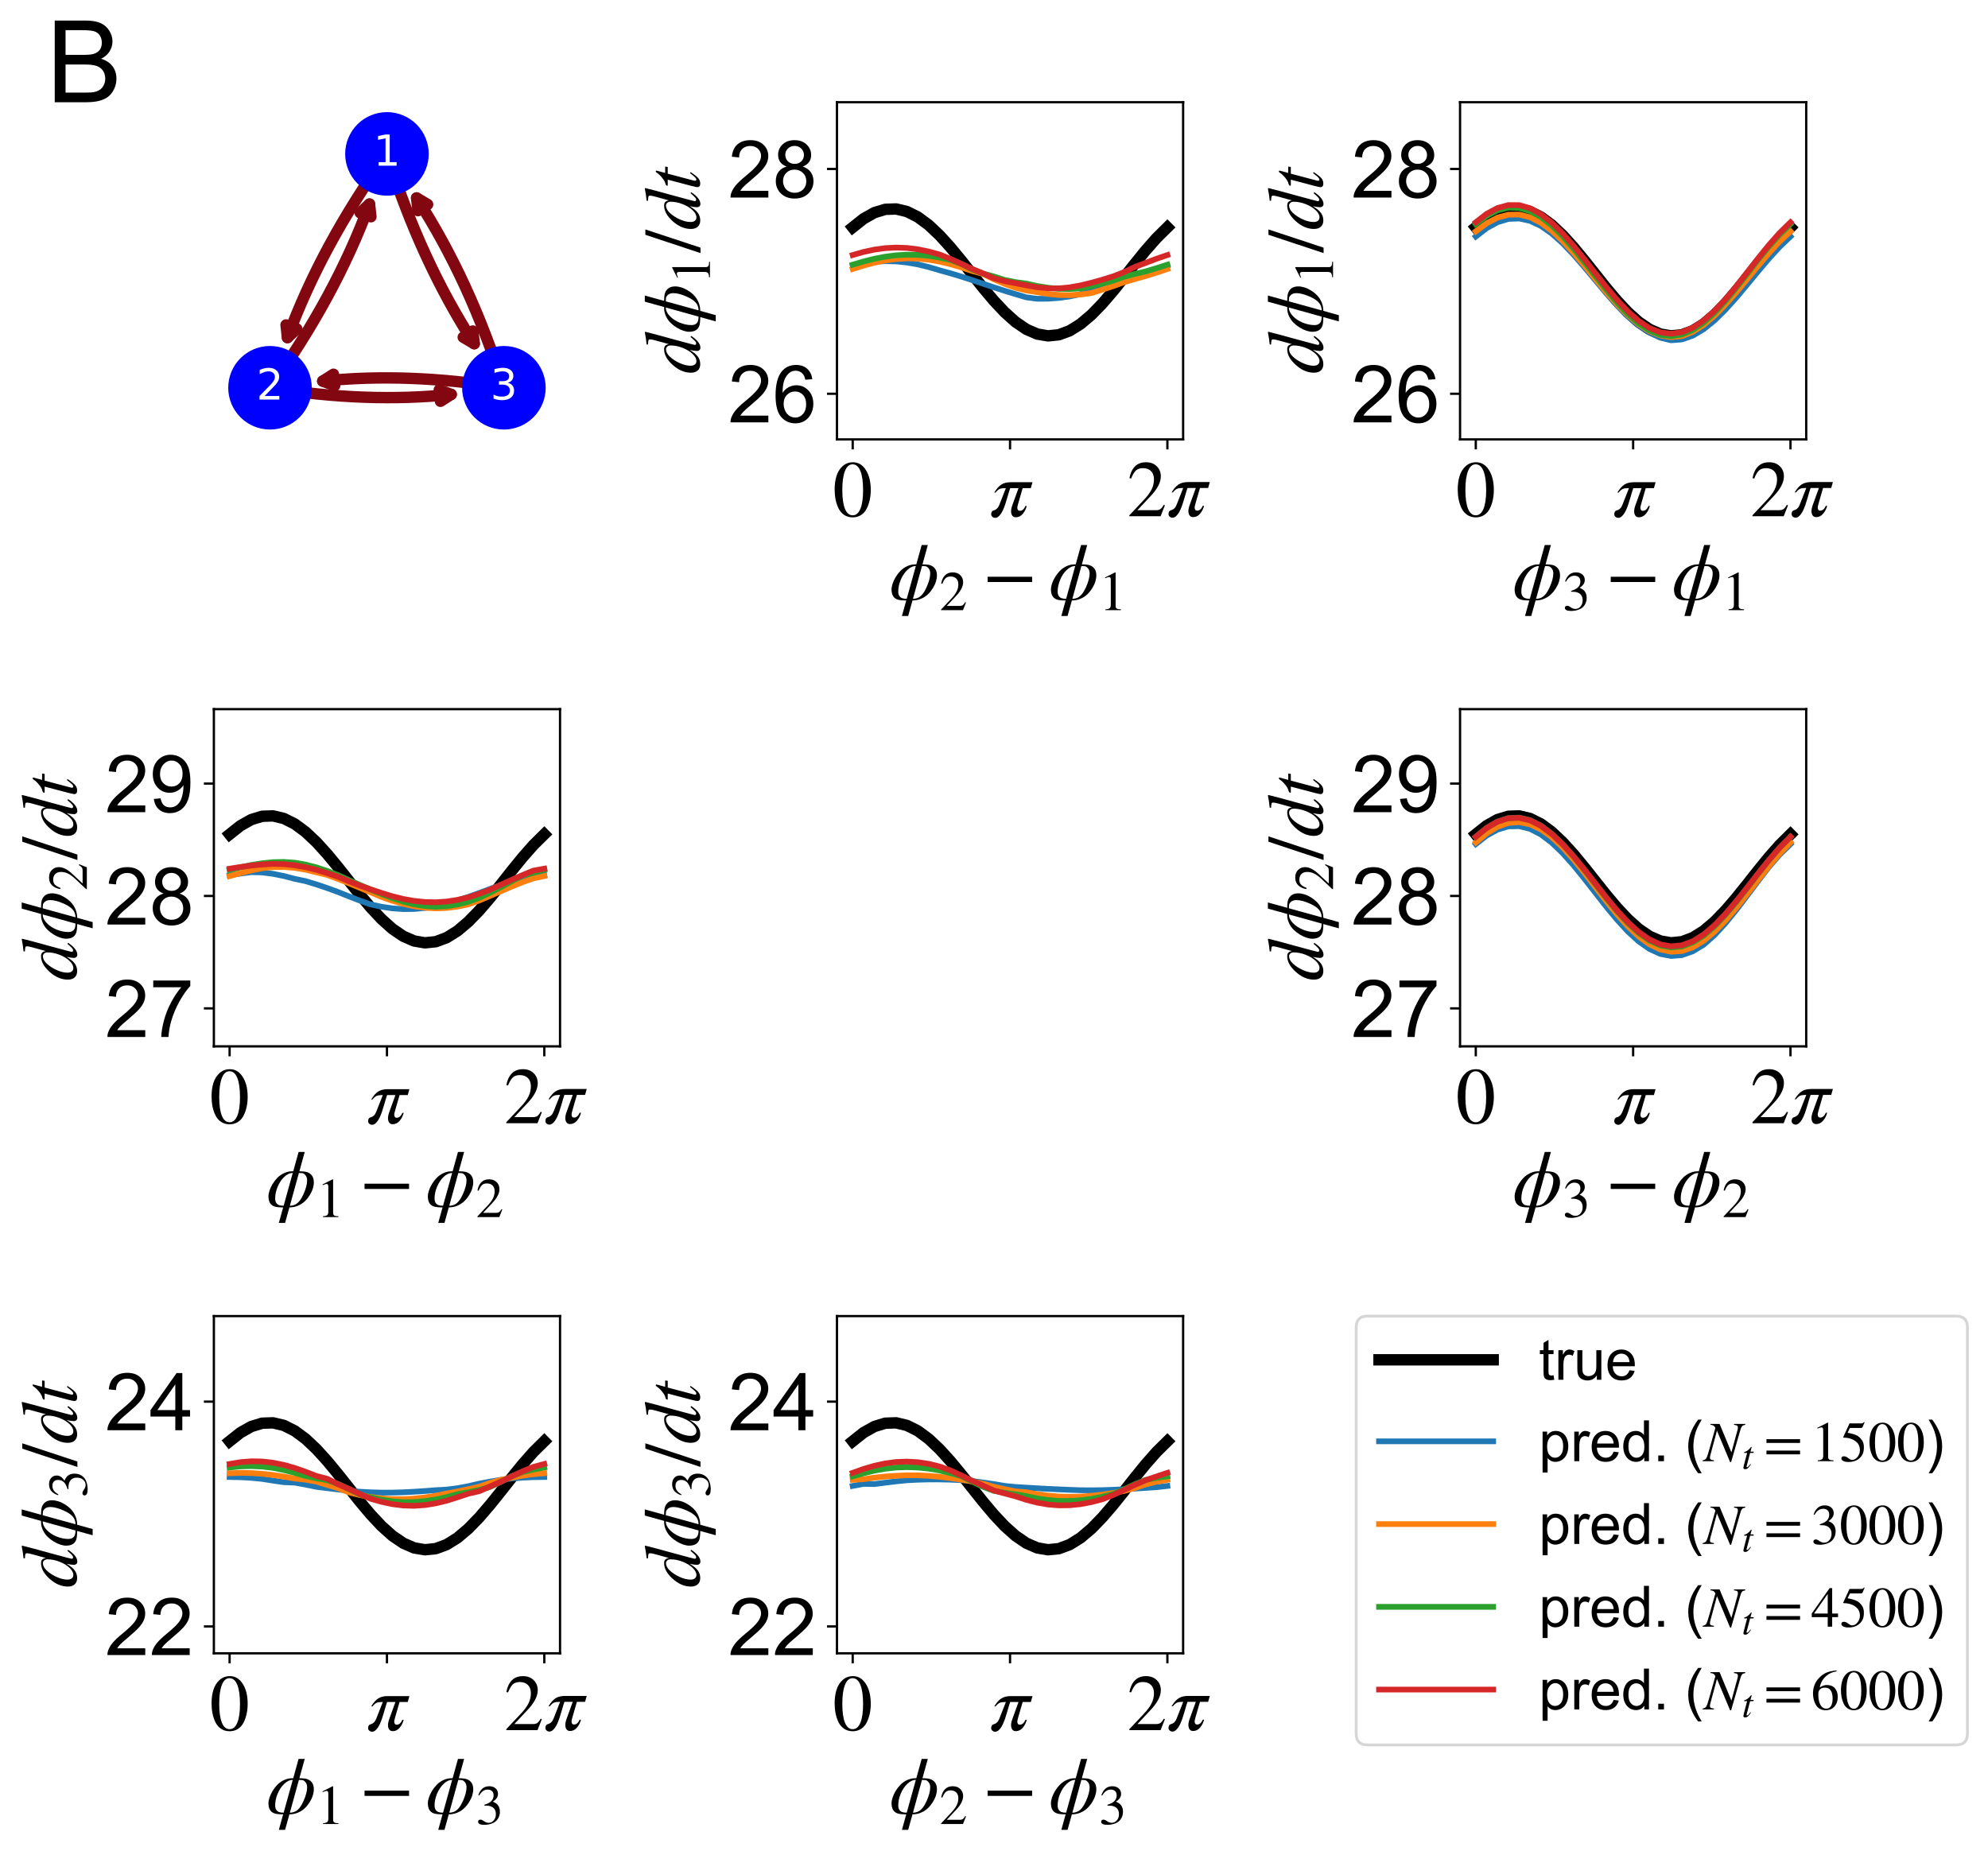 <?xml version="1.0" encoding="utf-8" standalone="no"?>
<!DOCTYPE svg PUBLIC "-//W3C//DTD SVG 1.1//EN"
  "http://www.w3.org/Graphics/SVG/1.1/DTD/svg11.dtd">
<!-- Created with matplotlib (https://matplotlib.org/) -->
<svg height="648.845pt" version="1.1" viewBox="0 0 696.652 648.845" width="696.652pt" xmlns="http://www.w3.org/2000/svg" xmlns:xlink="http://www.w3.org/1999/xlink">
 <defs>
  <style type="text/css">
*{stroke-linecap:butt;stroke-linejoin:round;}
  </style>
 </defs>
 <g id="figure_1">
  <g id="patch_1">
   <path d="M -0 648.845 
L 696.652 648.845 
L 696.652 0 
L -0 0 
z
" style="fill:#ffffff;"/>
  </g>
  <g id="axes_1">
   <g id="patch_2">
    <path clip-path="url(#p1931704588)" d="M 135.6 53.937 
Q 112.689 85.874 100.734 118.32 
" style="fill:none;stroke:#820711;stroke-linecap:round;stroke-width:4;"/>
    <path clip-path="url(#p1931704588)" d="M 103.993 115.258 
L 100.734 118.32 
L 100.24 113.875 
" style="fill:none;stroke:#820711;stroke-linecap:round;stroke-width:4;"/>
   </g>
   <g id="patch_3">
    <path clip-path="url(#p1931704588)" d="M 135.6 53.937 
Q 147.403 91.428 166.186 120.46 
" style="fill:none;stroke:#820711;stroke-linecap:round;stroke-width:4;"/>
    <path clip-path="url(#p1931704588)" d="M 165.693 116.015 
L 166.186 120.46 
L 162.334 118.188 
" style="fill:none;stroke:#820711;stroke-linecap:round;stroke-width:4;"/>
   </g>
   <g id="patch_4">
    <path clip-path="url(#p1931704588)" d="M 94.619 135.899 
Q 117.53 103.962 129.486 71.517 
" style="fill:none;stroke:#820711;stroke-linecap:round;stroke-width:4;"/>
    <path clip-path="url(#p1931704588)" d="M 126.226 74.579 
L 129.486 71.517 
L 129.979 75.962 
" style="fill:none;stroke:#820711;stroke-linecap:round;stroke-width:4;"/>
   </g>
   <g id="patch_5">
    <path clip-path="url(#p1931704588)" d="M 94.619 135.899 
Q 128.59 141.335 158.114 138.227 
" style="fill:none;stroke:#820711;stroke-linecap:round;stroke-width:4;"/>
    <path clip-path="url(#p1931704588)" d="M 153.927 136.657 
L 158.114 138.227 
L 154.346 140.635 
" style="fill:none;stroke:#820711;stroke-linecap:round;stroke-width:4;"/>
   </g>
   <g id="patch_6">
    <path clip-path="url(#p1931704588)" d="M 176.581 135.899 
Q 164.779 98.408 145.995 69.376 
" style="fill:none;stroke:#820711;stroke-linecap:round;stroke-width:4;"/>
    <path clip-path="url(#p1931704588)" d="M 146.489 73.821 
L 145.995 69.376 
L 149.847 71.648 
" style="fill:none;stroke:#820711;stroke-linecap:round;stroke-width:4;"/>
   </g>
   <g id="patch_7">
    <path clip-path="url(#p1931704588)" d="M 176.581 135.899 
Q 142.61 130.464 113.086 133.572 
" style="fill:none;stroke:#820711;stroke-linecap:round;stroke-width:4;"/>
    <path clip-path="url(#p1931704588)" d="M 117.274 135.142 
L 113.086 133.572 
L 116.855 131.164 
" style="fill:none;stroke:#820711;stroke-linecap:round;stroke-width:4;"/>
   </g>
   <g id="PathCollection_1">
    <path clip-path="url(#p1931704588)" d="M 135.6 68.079 
C 139.351 68.079 142.948 66.589 145.6 63.937 
C 148.252 61.285 149.742 57.688 149.742 53.937 
C 149.742 50.186 148.252 46.589 145.6 43.937 
C 142.948 41.285 139.351 39.795 135.6 39.795 
C 131.85 39.795 128.252 41.285 125.6 43.937 
C 122.948 46.589 121.458 50.186 121.458 53.937 
C 121.458 57.688 122.948 61.285 125.6 63.937 
C 128.252 66.589 131.85 68.079 135.6 68.079 
z
" style="fill:#0000ff;stroke:#0000ff;"/>
    <path clip-path="url(#p1931704588)" d="M 94.619 150.042 
C 98.37 150.042 101.967 148.551 104.619 145.899 
C 107.271 143.247 108.761 139.65 108.761 135.899 
C 108.761 132.149 107.271 128.551 104.619 125.899 
C 101.967 123.247 98.37 121.757 94.619 121.757 
C 90.869 121.757 87.271 123.247 84.619 125.899 
C 81.967 128.551 80.477 132.149 80.477 135.899 
C 80.477 139.65 81.967 143.247 84.619 145.899 
C 87.271 148.551 90.869 150.042 94.619 150.042 
z
" style="fill:#0000ff;stroke:#0000ff;"/>
    <path clip-path="url(#p1931704588)" d="M 176.581 150.042 
C 180.332 150.042 183.929 148.551 186.581 145.899 
C 189.234 143.247 190.724 139.65 190.724 135.899 
C 190.724 132.149 189.234 128.551 186.581 125.899 
C 183.929 123.247 180.332 121.757 176.581 121.757 
C 172.831 121.757 169.234 123.247 166.581 125.899 
C 163.929 128.551 162.439 132.149 162.439 135.899 
C 162.439 139.65 163.929 143.247 166.581 145.899 
C 169.234 148.551 172.831 150.042 176.581 150.042 
z
" style="fill:#0000ff;stroke:#0000ff;"/>
   </g>
   <g id="text_1">
    <g clip-path="url(#p1931704588)">
     <!-- 1 -->
     <defs>
      <path d="M 12.406 8.297 
L 28.516 8.297 
L 28.516 63.922 
L 10.984 60.406 
L 10.984 69.391 
L 28.422 72.906 
L 38.281 72.906 
L 38.281 8.297 
L 54.391 8.297 
L 54.391 0 
L 12.406 0 
z
" id="DejaVuSans-49"/>
     </defs>
     <g style="fill:#ffffff;" transform="translate(130.828 58.076)scale(0.15 -0.15)">
      <use xlink:href="#DejaVuSans-49"/>
     </g>
    </g>
   </g>
   <g id="text_2">
    <g clip-path="url(#p1931704588)">
     <!-- 2 -->
     <defs>
      <path d="M 19.188 8.297 
L 53.609 8.297 
L 53.609 0 
L 7.328 0 
L 7.328 8.297 
Q 12.938 14.109 22.625 23.891 
Q 32.328 33.688 34.812 36.531 
Q 39.547 41.844 41.422 45.531 
Q 43.312 49.219 43.312 52.781 
Q 43.312 58.594 39.234 62.25 
Q 35.156 65.922 28.609 65.922 
Q 23.969 65.922 18.812 64.312 
Q 13.672 62.703 7.812 59.422 
L 7.812 69.391 
Q 13.766 71.781 18.938 73 
Q 24.125 74.219 28.422 74.219 
Q 39.75 74.219 46.484 68.547 
Q 53.219 62.891 53.219 53.422 
Q 53.219 48.922 51.531 44.891 
Q 49.859 40.875 45.406 35.406 
Q 44.188 33.984 37.641 27.219 
Q 31.109 20.453 19.188 8.297 
z
" id="DejaVuSans-50"/>
     </defs>
     <g style="fill:#ffffff;" transform="translate(89.847 140.038)scale(0.15 -0.15)">
      <use xlink:href="#DejaVuSans-50"/>
     </g>
    </g>
   </g>
   <g id="text_3">
    <g clip-path="url(#p1931704588)">
     <!-- 3 -->
     <defs>
      <path d="M 40.578 39.312 
Q 47.656 37.797 51.625 33 
Q 55.609 28.219 55.609 21.188 
Q 55.609 10.406 48.188 4.484 
Q 40.766 -1.422 27.094 -1.422 
Q 22.516 -1.422 17.656 -0.516 
Q 12.797 0.391 7.625 2.203 
L 7.625 11.719 
Q 11.719 9.328 16.594 8.109 
Q 21.484 6.891 26.812 6.891 
Q 36.078 6.891 40.938 10.547 
Q 45.797 14.203 45.797 21.188 
Q 45.797 27.641 41.281 31.266 
Q 36.766 34.906 28.719 34.906 
L 20.219 34.906 
L 20.219 43.016 
L 29.109 43.016 
Q 36.375 43.016 40.234 45.922 
Q 44.094 48.828 44.094 54.297 
Q 44.094 59.906 40.109 62.906 
Q 36.141 65.922 28.719 65.922 
Q 24.656 65.922 20.016 65.031 
Q 15.375 64.156 9.812 62.312 
L 9.812 71.094 
Q 15.438 72.656 20.344 73.438 
Q 25.25 74.219 29.594 74.219 
Q 40.828 74.219 47.359 69.109 
Q 53.906 64.016 53.906 55.328 
Q 53.906 49.266 50.438 45.094 
Q 46.969 40.922 40.578 39.312 
z
" id="DejaVuSans-51"/>
     </defs>
     <g style="fill:#ffffff;" transform="translate(171.81 140.038)scale(0.15 -0.15)">
      <use xlink:href="#DejaVuSans-51"/>
     </g>
    </g>
   </g>
  </g>
  <g id="axes_2">
   <g id="patch_8">
    <path d="M 293.296 154.005 
L 414.6 154.005 
L 414.6 35.831 
L 293.296 35.831 
z
" style="fill:#ffffff;"/>
   </g>
   <g id="line2d_1">
    <path clip-path="url(#pb42a0ee7e0)" d="M 298.81 79.687 
L 302.612 76.668 
L 306.415 74.527 
L 310.218 73.364 
L 314.02 73.234 
L 317.823 74.142 
L 321.626 76.046 
L 325.428 78.857 
L 329.231 82.444 
L 333.034 86.638 
L 336.836 91.244 
L 340.639 96.047 
L 344.442 100.821 
L 348.244 105.344 
L 352.047 109.404 
L 355.849 112.811 
L 359.652 115.406 
L 363.455 117.068 
L 367.257 117.718 
L 371.06 117.327 
L 374.863 115.913 
L 378.665 113.541 
L 382.468 110.324 
L 386.271 106.41 
L 390.073 101.984 
L 393.876 97.252 
L 397.679 92.435 
L 401.481 87.759 
L 405.284 83.442 
L 409.086 79.687 
" style="fill:none;stroke:#000000;stroke-linecap:square;stroke-width:4;"/>
   </g>
   <g id="line2d_2">
    <path clip-path="url(#pb42a0ee7e0)" d="M 298.81 93.064 
L 302.612 92.271 
L 306.415 91.75 
L 310.218 91.526 
L 314.02 91.609 
L 317.823 91.994 
L 321.626 92.665 
L 325.428 93.589 
L 329.231 94.724 
L 333.034 95.765 
L 336.836 96.919 
L 340.639 98.154 
L 344.442 99.428 
L 348.244 100.692 
L 352.047 101.916 
L 355.849 103.075 
L 359.652 104.21 
L 363.455 104.707 
L 367.257 104.691 
L 371.06 104.412 
L 374.863 103.886 
L 378.665 103.084 
L 382.468 102.048 
L 386.271 100.827 
L 390.073 99.479 
L 393.876 98.065 
L 397.679 96.652 
L 401.481 95.27 
L 405.284 94.092 
L 409.086 93.064 
" style="fill:none;stroke:#1f77b4;stroke-linecap:square;stroke-width:2;"/>
   </g>
   <g id="matplotlib.axis_1">
    <g id="xtick_1">
     <g id="line2d_3">
      <defs>
       <path d="M 0 0 
L 0 3.5 
" id="m17e6a7fffa" style="stroke:#000000;stroke-width:0.8;"/>
      </defs>
      <g>
       <use style="stroke:#000000;stroke-width:0.8;" x="298.81" xlink:href="#m17e6a7fffa" y="154.005"/>
      </g>
     </g>
     <g id="text_4">
      <!-- $0$ -->
      <defs>
       <path d="M 47.594 33 
Q 47.594 26.297 46.297 20.344 
Q 45 14.406 42.453 9.406 
Q 39.906 4.406 35.406 1.5 
Q 30.906 -1.406 25 -1.406 
Q 18.906 -1.406 14.297 1.688 
Q 9.703 4.797 7.203 10 
Q 4.703 15.203 3.547 21.094 
Q 2.406 27 2.406 33.594 
Q 2.406 42.906 4.703 50.344 
Q 7 57.797 12.344 62.688 
Q 17.703 67.594 25.406 67.594 
Q 35.203 67.594 41.391 58 
Q 47.594 48.406 47.594 33 
z
M 38 32.5 
Q 38 48.297 34.641 56.641 
Q 31.297 65 24.797 65 
Q 18.594 65 15.297 56.594 
Q 12 48.203 12 32.906 
Q 12 17.5 15.297 9.344 
Q 18.594 1.203 25 1.203 
Q 31.297 1.203 34.641 9.344 
Q 38 17.5 38 32.5 
z
" id="STIXGeneral-Regular-48"/>
      </defs>
      <g transform="translate(291.81 181.047)scale(0.28 -0.28)">
       <use transform="translate(0 0.406)" xlink:href="#STIXGeneral-Regular-48"/>
      </g>
     </g>
    </g>
    <g id="xtick_2">
     <g id="line2d_4">
      <g>
       <use style="stroke:#000000;stroke-width:0.8;" x="353.948" xlink:href="#m17e6a7fffa" y="154.005"/>
      </g>
     </g>
     <g id="text_5">
      <!-- $\pi$ -->
      <defs>
       <path d="M 53.594 42.797 
L 51.5 35.406 
L 41.297 35.406 
Q 41 34.297 39.094 27.844 
Q 37.203 21.406 35.891 16.75 
Q 34.594 12.094 34.594 11.203 
Q 34.594 7 37.703 7 
Q 42.094 7 44.797 13.094 
L 46.406 13.094 
Q 45.094 7.594 41.438 3.25 
Q 37.797 -1.094 32.703 -1.094 
Q 29.703 -1.094 28.25 1.047 
Q 26.797 3.203 26.797 6.406 
Q 26.797 9.797 28.5 14.406 
L 36.094 35.406 
L 25.703 35.406 
Q 24.5 32.203 21.891 22.953 
Q 19.297 13.703 16.688 8 
Q 14.094 2.297 10.5 -0.594 
Q 8.797 -1.797 6.906 -1.797 
Q 4.906 -1.797 3.406 -0.5 
Q 1.906 0.797 1.906 2.594 
Q 1.906 6.703 4.906 7.5 
Q 9.906 8.797 12.094 14.5 
L 20.297 35.406 
L 19.703 35.406 
Q 15.203 35.406 12.797 34.5 
Q 10.406 33.594 7.406 29.906 
L 5.797 29.906 
Q 10 36.906 14.547 39.844 
Q 19.094 42.797 26.5 42.797 
z
" id="STIXGeneral-Italic-960"/>
      </defs>
      <g transform="translate(346.808 181.047)scale(0.28 -0.28)">
       <use transform="translate(0 0.203)" xlink:href="#STIXGeneral-Italic-960"/>
      </g>
     </g>
    </g>
    <g id="xtick_3">
     <g id="line2d_5">
      <g>
       <use style="stroke:#000000;stroke-width:0.8;" x="409.086" xlink:href="#m17e6a7fffa" y="154.005"/>
      </g>
     </g>
     <g id="text_6">
      <!-- $2 \pi$ -->
      <defs>
       <path d="M 47.406 13.703 
L 42 0 
L 2.906 0 
L 2.906 1.203 
L 20.703 20.094 
Q 27.703 27.406 30.703 33.5 
Q 33.703 39.594 33.703 46.094 
Q 33.703 52.797 30 56.5 
Q 26.297 60.203 19.797 60.203 
Q 14.406 60.203 11.25 57.391 
Q 8.094 54.594 5.094 47.203 
L 3 47.703 
Q 4.703 57 9.844 62.297 
Q 15 67.594 23.797 67.594 
Q 32.094 67.594 37.188 62.594 
Q 42.297 57.594 42.297 50 
Q 42.297 38.703 29.5 25.203 
L 13 7.594 
L 36.406 7.594 
Q 39.703 7.594 41.641 8.891 
Q 43.594 10.203 46 14.297 
z
" id="STIXGeneral-Regular-50"/>
      </defs>
      <g transform="translate(394.946 181.047)scale(0.28 -0.28)">
       <use transform="translate(0 0.406)" xlink:href="#STIXGeneral-Regular-50"/>
       <use transform="translate(50 0.406)" xlink:href="#STIXGeneral-Italic-960"/>
      </g>
     </g>
    </g>
    <g id="text_7">
     <!-- $\phi_{2} - \phi_{1} $ -->
     <defs>
      <path d="M 48.094 68.297 
L 41.406 44.094 
Q 48.406 44.094 51.5 42.906 
Q 59.5 39.797 59.5 30.297 
Q 59.5 26.703 58.25 22.594 
Q 57 18.5 54.391 14.297 
Q 51.797 10.094 48.25 6.641 
Q 44.703 3.203 39.641 1.047 
Q 34.594 -1.094 28.906 -1.094 
L 23.5 -20.5 
L 15.703 -20.5 
L 21.094 -1.094 
Q 13.797 -1.094 10.406 0 
Q 2.703 2.5 2.703 12.797 
Q 2.703 15.906 4 19.906 
Q 5.297 23.906 7.844 28.156 
Q 10.406 32.406 13.844 35.953 
Q 17.297 39.5 22.141 41.797 
Q 27 44.094 32.203 44.094 
L 33.703 44.094 
L 40.406 68.297 
z
M 40.797 42 
L 29.5 1 
Q 33.203 1 36.406 2.594 
Q 42.094 5.5 46.594 15.594 
Q 51.094 25.703 51.094 32.703 
Q 51.094 38.5 46.594 41.297 
Q 45.406 42 40.797 42 
z
M 21.703 1 
L 33.094 42 
Q 27.5 42 22.297 36.953 
Q 17.094 31.906 14.094 24.5 
Q 11.094 17.094 11.094 10.094 
Q 11.094 3.703 15.906 1.797 
Q 18 1 21.703 1 
z
" id="STIXGeneral-Italic-981"/>
      <path d="M 62.094 22 
L 6.406 22 
L 6.406 28.594 
L 62.094 28.594 
z
" id="STIXGeneral-Regular-8722"/>
      <path d="M 39.406 0 
L 11.797 0 
L 11.797 1.5 
Q 17.297 1.797 19.297 3.547 
Q 21.297 5.297 21.297 9.5 
L 21.297 54.406 
Q 21.297 59.297 18.297 59.297 
Q 16.906 59.297 13.797 58.094 
L 11.094 57.094 
L 11.094 58.5 
L 29 67.594 
L 29.906 67.297 
L 29.906 7.594 
Q 29.906 4.297 31.906 2.891 
Q 33.906 1.5 39.406 1.5 
z
" id="STIXGeneral-Regular-49"/>
     </defs>
     <g transform="translate(311.668 210.339)scale(0.28 -0.28)">
      <use transform="translate(0 0.703)" xlink:href="#STIXGeneral-Italic-981"/>
      <use transform="translate(62.7 -12.525)scale(0.7)" xlink:href="#STIXGeneral-Regular-50"/>
      <use transform="translate(116.549 0.703)" xlink:href="#STIXGeneral-Regular-8722"/>
      <use transform="translate(199.489 0.703)" xlink:href="#STIXGeneral-Italic-981"/>
      <use transform="translate(262.189 -12.525)scale(0.7)" xlink:href="#STIXGeneral-Regular-49"/>
     </g>
    </g>
   </g>
   <g id="matplotlib.axis_2">
    <g id="ytick_1">
     <g id="line2d_6">
      <defs>
       <path d="M 0 0 
L -3.5 0 
" id="m11146a5350" style="stroke:#000000;stroke-width:0.8;"/>
      </defs>
      <g>
       <use style="stroke:#000000;stroke-width:0.8;" x="293.296" xlink:href="#m11146a5350" y="138.007"/>
      </g>
     </g>
     <g id="text_8">
      <!-- 26 -->
      <defs>
       <path d="M 50.344 8.453 
L 50.344 0 
L 3.031 0 
Q 2.938 3.172 4.047 6.109 
Q 5.859 10.938 9.828 15.625 
Q 13.812 20.312 21.344 26.469 
Q 33.016 36.031 37.109 41.625 
Q 41.219 47.219 41.219 52.203 
Q 41.219 57.422 37.469 61 
Q 33.734 64.594 27.734 64.594 
Q 21.391 64.594 17.578 60.781 
Q 13.766 56.984 13.719 50.25 
L 4.688 51.172 
Q 5.609 61.281 11.656 66.578 
Q 17.719 71.875 27.938 71.875 
Q 38.234 71.875 44.234 66.156 
Q 50.25 60.453 50.25 52 
Q 50.25 47.703 48.484 43.547 
Q 46.734 39.406 42.656 34.812 
Q 38.578 30.219 29.109 22.219 
Q 21.188 15.578 18.938 13.203 
Q 16.703 10.844 15.234 8.453 
z
" id="ArialMT-50"/>
       <path d="M 49.75 54.047 
L 41.016 53.375 
Q 39.844 58.547 37.703 60.891 
Q 34.125 64.656 28.906 64.656 
Q 24.703 64.656 21.531 62.312 
Q 17.391 59.281 14.984 53.469 
Q 12.594 47.656 12.5 36.922 
Q 15.672 41.75 20.266 44.094 
Q 24.859 46.438 29.891 46.438 
Q 38.672 46.438 44.844 39.969 
Q 51.031 33.5 51.031 23.25 
Q 51.031 16.5 48.125 10.719 
Q 45.219 4.938 40.141 1.859 
Q 35.062 -1.219 28.609 -1.219 
Q 17.625 -1.219 10.688 6.859 
Q 3.766 14.938 3.766 33.5 
Q 3.766 54.25 11.422 63.672 
Q 18.109 71.875 29.438 71.875 
Q 37.891 71.875 43.281 67.141 
Q 48.688 62.406 49.75 54.047 
z
M 13.875 23.188 
Q 13.875 18.656 15.797 14.5 
Q 17.719 10.359 21.188 8.172 
Q 24.656 6 28.469 6 
Q 34.031 6 38.031 10.484 
Q 42.047 14.984 42.047 22.703 
Q 42.047 30.125 38.078 34.391 
Q 34.125 38.672 28.125 38.672 
Q 22.172 38.672 18.016 34.391 
Q 13.875 30.125 13.875 23.188 
z
" id="ArialMT-54"/>
      </defs>
      <g transform="translate(255.155 148.028)scale(0.28 -0.28)">
       <use xlink:href="#ArialMT-50"/>
       <use x="55.615" xlink:href="#ArialMT-54"/>
      </g>
     </g>
    </g>
    <g id="ytick_2">
     <g id="line2d_7">
      <g>
       <use style="stroke:#000000;stroke-width:0.8;" x="293.296" xlink:href="#m11146a5350" y="59.224"/>
      </g>
     </g>
     <g id="text_9">
      <!-- 28 -->
      <defs>
       <path d="M 17.672 38.812 
Q 12.203 40.828 9.562 44.531 
Q 6.938 48.25 6.938 53.422 
Q 6.938 61.234 12.547 66.547 
Q 18.172 71.875 27.484 71.875 
Q 36.859 71.875 42.578 66.422 
Q 48.297 60.984 48.297 53.172 
Q 48.297 48.188 45.672 44.5 
Q 43.062 40.828 37.75 38.812 
Q 44.344 36.672 47.781 31.875 
Q 51.219 27.094 51.219 20.453 
Q 51.219 11.281 44.719 5.031 
Q 38.234 -1.219 27.641 -1.219 
Q 17.047 -1.219 10.547 5.047 
Q 4.047 11.328 4.047 20.703 
Q 4.047 27.688 7.594 32.391 
Q 11.141 37.109 17.672 38.812 
z
M 15.922 53.719 
Q 15.922 48.641 19.188 45.406 
Q 22.469 42.188 27.688 42.188 
Q 32.766 42.188 36.016 45.375 
Q 39.266 48.578 39.266 53.219 
Q 39.266 58.062 35.906 61.359 
Q 32.562 64.656 27.594 64.656 
Q 22.562 64.656 19.234 61.422 
Q 15.922 58.203 15.922 53.719 
z
M 13.094 20.656 
Q 13.094 16.891 14.875 13.375 
Q 16.656 9.859 20.172 7.922 
Q 23.688 6 27.734 6 
Q 34.031 6 38.125 10.047 
Q 42.234 14.109 42.234 20.359 
Q 42.234 26.703 38.016 30.859 
Q 33.797 35.016 27.438 35.016 
Q 21.234 35.016 17.156 30.906 
Q 13.094 26.812 13.094 20.656 
z
" id="ArialMT-56"/>
      </defs>
      <g transform="translate(255.155 69.245)scale(0.28 -0.28)">
       <use xlink:href="#ArialMT-50"/>
       <use x="55.615" xlink:href="#ArialMT-56"/>
      </g>
     </g>
    </g>
    <g id="text_10">
     <!-- $d \phi_{1} / dt $ -->
     <defs>
      <path d="M 52.094 68.297 
L 52.703 67.703 
L 48.797 52.5 
L 42.797 30.594 
Q 36.297 6.703 36.297 6 
Q 36.297 4 38.094 4 
Q 39.406 4 40.844 5.25 
Q 42.297 6.5 46.297 11.094 
L 47.5 10.094 
Q 39.797 -1.297 32.797 -1.297 
Q 30.906 -1.297 29.797 -0.094 
Q 28.703 1.094 28.703 3.203 
Q 28.703 6.203 30 12.094 
Q 25.703 4.797 21.547 1.844 
Q 17.406 -1.094 12.203 -1.094 
Q 7.203 -1.094 4.344 1.953 
Q 1.5 5 1.5 10.594 
Q 1.5 22.5 11.141 33.297 
Q 20.797 44.094 30.703 44.094 
Q 33.797 44.094 35.25 42.688 
Q 36.703 41.297 37.203 38.297 
L 37.297 38.297 
L 41.797 54.594 
Q 43.203 59.5 43.203 61.703 
Q 43.203 63.297 42.094 63.688 
Q 41 64.094 36.797 64.297 
L 36.797 66 
Q 44.5 66.703 52.094 68.297 
z
M 35.594 36.094 
Q 35.594 38.703 34.141 40.25 
Q 32.703 41.797 30.906 41.797 
Q 26.203 41.797 21.797 37.203 
Q 16.797 31.906 13.5 24.547 
Q 10.203 17.203 10.203 11 
Q 10.203 7.594 11.75 5.641 
Q 13.297 3.703 16 3.703 
Q 20.5 3.703 25.094 8.594 
Q 29.703 13.5 32.641 21.094 
Q 35.594 28.703 35.594 36.094 
z
" id="STIXGeneral-Italic-100"/>
      <path d="M 28.703 67.594 
L 5.906 -1.406 
L -0.906 -1.406 
L 22 67.594 
z
" id="STIXGeneral-Regular-47"/>
      <path d="M 29.594 42.797 
L 29.094 39.594 
L 20.703 39.594 
L 12 6.797 
Q 11.797 6 11.797 5.406 
Q 11.797 3.797 13.297 3.797 
Q 14.5 3.797 16.094 5.344 
Q 17.703 6.906 21.406 11.703 
L 22.703 11 
Q 18.094 4 15.141 1.453 
Q 12.203 -1.094 8.406 -1.094 
Q 3.797 -1.094 3.797 2.594 
Q 3.797 3.594 5.406 10 
L 13.203 39.594 
L 5.703 39.594 
L 5.594 40.203 
Q 5.594 42 8.906 42.703 
Q 11.406 43.297 15.5 46.547 
Q 19.594 49.797 22.203 53.703 
Q 22.797 54.594 23.594 54.594 
Q 24.5 54.594 24.5 53.797 
Q 24.5 53.297 24.406 53.094 
L 21.594 42.797 
z
" id="STIXGeneral-Italic-116"/>
     </defs>
     <g transform="translate(245.275 131.038)rotate(-90)scale(0.28 -0.28)">
      <use transform="translate(0 0.703)" xlink:href="#STIXGeneral-Italic-100"/>
      <use transform="translate(50 0.703)" xlink:href="#STIXGeneral-Italic-981"/>
      <use transform="translate(112.7 -12.525)scale(0.7)" xlink:href="#STIXGeneral-Regular-49"/>
      <use transform="translate(152.109 0.703)" xlink:href="#STIXGeneral-Regular-47"/>
      <use transform="translate(179.909 0.703)" xlink:href="#STIXGeneral-Italic-100"/>
      <use transform="translate(229.909 0.703)" xlink:href="#STIXGeneral-Italic-116"/>
     </g>
    </g>
   </g>
   <g id="line2d_8">
    <path clip-path="url(#pb42a0ee7e0)" d="M 298.81 94.272 
L 302.612 93.078 
L 306.415 92.068 
L 310.218 91.289 
L 314.02 90.777 
L 317.823 90.556 
L 321.626 90.636 
L 325.428 91.014 
L 329.231 91.672 
L 333.034 92.579 
L 336.836 93.693 
L 340.639 94.962 
L 344.442 95.959 
L 348.244 97.864 
L 352.047 99.471 
L 355.849 100.841 
L 359.652 101.789 
L 363.455 102.385 
L 367.257 103.005 
L 371.06 103.374 
L 374.863 103.445 
L 378.665 103.214 
L 382.468 102.693 
L 386.271 101.518 
L 390.073 100.275 
L 393.876 98.906 
L 397.679 97.797 
L 401.481 96.729 
L 405.284 95.552 
L 409.086 94.272 
" style="fill:none;stroke:#ff7f0e;stroke-linecap:square;stroke-width:2;"/>
   </g>
   <g id="patch_9">
    <path d="M 293.296 154.005 
L 293.296 35.831 
" style="fill:none;stroke:#000000;stroke-linecap:square;stroke-linejoin:miter;stroke-width:0.8;"/>
   </g>
   <g id="patch_10">
    <path d="M 414.6 154.005 
L 414.6 35.831 
" style="fill:none;stroke:#000000;stroke-linecap:square;stroke-linejoin:miter;stroke-width:0.8;"/>
   </g>
   <g id="patch_11">
    <path d="M 293.296 154.005 
L 414.6 154.005 
" style="fill:none;stroke:#000000;stroke-linecap:square;stroke-linejoin:miter;stroke-width:0.8;"/>
   </g>
   <g id="patch_12">
    <path d="M 293.296 35.831 
L 414.6 35.831 
" style="fill:none;stroke:#000000;stroke-linecap:square;stroke-linejoin:miter;stroke-width:0.8;"/>
   </g>
   <g id="line2d_9">
    <path clip-path="url(#pb42a0ee7e0)" d="M 298.81 92.766 
L 302.612 91.647 
L 306.415 90.697 
L 310.218 89.961 
L 314.02 89.473 
L 317.823 89.256 
L 321.626 89.319 
L 325.428 89.661 
L 329.231 90.265 
L 333.034 91.103 
L 336.836 92.45 
L 340.639 94.42 
L 344.442 95.837 
L 348.244 96.882 
L 352.047 98.115 
L 355.849 98.874 
L 359.652 99.385 
L 363.455 100.232 
L 367.257 100.848 
L 371.06 101.202 
L 374.863 101.28 
L 378.665 101.076 
L 382.468 100.292 
L 386.271 99.385 
L 390.073 98.367 
L 393.876 97.016 
L 397.679 96.009 
L 401.481 95.121 
L 405.284 94.002 
L 409.086 92.766 
" style="fill:none;stroke:#2ca02c;stroke-linecap:square;stroke-width:2;"/>
   </g>
   <g id="line2d_10">
    <path clip-path="url(#pb42a0ee7e0)" d="M 298.81 89.386 
L 302.612 88.301 
L 306.415 87.479 
L 310.218 86.959 
L 314.02 86.764 
L 317.823 86.905 
L 321.626 87.374 
L 325.428 88.149 
L 329.231 89.195 
L 333.034 90.718 
L 336.836 92.44 
L 340.639 94.242 
L 344.442 95.833 
L 348.244 97.525 
L 352.047 98.533 
L 355.849 99.248 
L 359.652 100.002 
L 363.455 100.677 
L 367.257 101.036 
L 371.06 101.063 
L 374.863 100.709 
L 378.665 100.026 
L 382.468 99.099 
L 386.271 98.036 
L 390.073 96.865 
L 393.876 95.382 
L 397.679 93.564 
L 401.481 92.132 
L 405.284 90.683 
L 409.086 89.386 
" style="fill:none;stroke:#d62728;stroke-linecap:square;stroke-width:2;"/>
   </g>
  </g>
  <g id="axes_3">
   <g id="patch_13">
    <path d="M 511.644 154.005 
L 632.948 154.005 
L 632.948 35.831 
L 511.644 35.831 
z
" style="fill:#ffffff;"/>
   </g>
   <g id="line2d_11">
    <path clip-path="url(#p36c73b22a2)" d="M 517.158 79.687 
L 520.96 76.668 
L 524.763 74.527 
L 528.566 73.364 
L 532.368 73.234 
L 536.171 74.142 
L 539.973 76.046 
L 543.776 78.857 
L 547.579 82.444 
L 551.381 86.638 
L 555.184 91.244 
L 558.987 96.047 
L 562.789 100.821 
L 566.592 105.344 
L 570.395 109.404 
L 574.197 112.811 
L 578 115.406 
L 581.803 117.068 
L 585.605 117.718 
L 589.408 117.327 
L 593.21 115.913 
L 597.013 113.541 
L 600.816 110.324 
L 604.618 106.41 
L 608.421 101.984 
L 612.224 97.252 
L 616.026 92.435 
L 619.829 87.759 
L 623.632 83.442 
L 627.434 79.687 
" style="fill:none;stroke:#000000;stroke-linecap:square;stroke-width:4;"/>
   </g>
   <g id="line2d_12">
    <path clip-path="url(#p36c73b22a2)" d="M 517.158 82.899 
L 520.96 79.97 
L 524.763 77.884 
L 528.566 76.733 
L 532.368 76.573 
L 536.171 77.403 
L 539.973 79.188 
L 543.776 81.841 
L 547.579 85.241 
L 551.381 89.215 
L 555.184 93.586 
L 558.987 98.147 
L 562.789 102.681 
L 566.592 106.978 
L 570.395 110.834 
L 574.197 114.071 
L 578 116.533 
L 581.803 118.343 
L 585.605 119.265 
L 589.408 118.96 
L 593.21 117.631 
L 597.013 115.376 
L 600.816 112.302 
L 604.618 108.558 
L 608.421 104.312 
L 612.224 99.778 
L 616.026 95.159 
L 619.829 90.669 
L 623.632 86.517 
L 627.434 82.899 
" style="fill:none;stroke:#1f77b4;stroke-linecap:square;stroke-width:2;"/>
   </g>
   <g id="matplotlib.axis_3">
    <g id="xtick_4">
     <g id="line2d_13">
      <g>
       <use style="stroke:#000000;stroke-width:0.8;" x="517.158" xlink:href="#m17e6a7fffa" y="154.005"/>
      </g>
     </g>
     <g id="text_11">
      <!-- $0$ -->
      <g transform="translate(510.158 181.047)scale(0.28 -0.28)">
       <use transform="translate(0 0.406)" xlink:href="#STIXGeneral-Regular-48"/>
      </g>
     </g>
    </g>
    <g id="xtick_5">
     <g id="line2d_14">
      <g>
       <use style="stroke:#000000;stroke-width:0.8;" x="572.296" xlink:href="#m17e6a7fffa" y="154.005"/>
      </g>
     </g>
     <g id="text_12">
      <!-- $\pi$ -->
      <g transform="translate(565.156 181.047)scale(0.28 -0.28)">
       <use transform="translate(0 0.203)" xlink:href="#STIXGeneral-Italic-960"/>
      </g>
     </g>
    </g>
    <g id="xtick_6">
     <g id="line2d_15">
      <g>
       <use style="stroke:#000000;stroke-width:0.8;" x="627.434" xlink:href="#m17e6a7fffa" y="154.005"/>
      </g>
     </g>
     <g id="text_13">
      <!-- $2 \pi$ -->
      <g transform="translate(613.294 181.047)scale(0.28 -0.28)">
       <use transform="translate(0 0.406)" xlink:href="#STIXGeneral-Regular-50"/>
       <use transform="translate(50 0.406)" xlink:href="#STIXGeneral-Italic-960"/>
      </g>
     </g>
    </g>
    <g id="text_14">
     <!-- $\phi_{3} - \phi_{1} $ -->
     <defs>
      <path d="M 6.094 51 
L 4.5 51.406 
Q 6.797 58.906 11.688 63.25 
Q 16.594 67.594 24.094 67.594 
Q 31.094 67.594 35.391 63.797 
Q 39.703 60 39.703 53.906 
Q 39.703 45.703 30.406 40.094 
Q 35.906 37.703 38.703 34.797 
Q 43.094 29.906 43.094 21.906 
Q 43.094 13.906 38.5 7.906 
Q 35.094 3.297 28.75 0.938 
Q 22.406 -1.406 15.297 -1.406 
Q 4.094 -1.406 4.094 4.297 
Q 4.094 5.906 5.297 6.906 
Q 6.5 7.906 8.203 7.906 
Q 10.703 7.906 14.297 5.297 
Q 18.703 2.203 22.906 2.203 
Q 28.406 2.203 32.156 6.641 
Q 35.906 11.094 35.906 17.5 
Q 35.906 29 25.5 32 
Q 22.406 33 15.297 33 
L 15.297 34.406 
Q 20.906 36.297 23.703 38 
Q 31.797 42.594 31.797 51.406 
Q 31.797 56.406 28.938 59 
Q 26.094 61.594 21 61.594 
Q 12 61.594 6.094 51 
z
" id="STIXGeneral-Regular-51"/>
     </defs>
     <g transform="translate(530.016 210.339)scale(0.28 -0.28)">
      <use transform="translate(0 0.703)" xlink:href="#STIXGeneral-Italic-981"/>
      <use transform="translate(62.7 -12.525)scale(0.7)" xlink:href="#STIXGeneral-Regular-51"/>
      <use transform="translate(116.549 0.703)" xlink:href="#STIXGeneral-Regular-8722"/>
      <use transform="translate(199.489 0.703)" xlink:href="#STIXGeneral-Italic-981"/>
      <use transform="translate(262.189 -12.525)scale(0.7)" xlink:href="#STIXGeneral-Regular-49"/>
     </g>
    </g>
   </g>
   <g id="matplotlib.axis_4">
    <g id="ytick_3">
     <g id="line2d_16">
      <g>
       <use style="stroke:#000000;stroke-width:0.8;" x="511.644" xlink:href="#m11146a5350" y="138.007"/>
      </g>
     </g>
     <g id="text_15">
      <!-- 26 -->
      <g transform="translate(473.503 148.028)scale(0.28 -0.28)">
       <use xlink:href="#ArialMT-50"/>
       <use x="55.615" xlink:href="#ArialMT-54"/>
      </g>
     </g>
    </g>
    <g id="ytick_4">
     <g id="line2d_17">
      <g>
       <use style="stroke:#000000;stroke-width:0.8;" x="511.644" xlink:href="#m11146a5350" y="59.224"/>
      </g>
     </g>
     <g id="text_16">
      <!-- 28 -->
      <g transform="translate(473.503 69.245)scale(0.28 -0.28)">
       <use xlink:href="#ArialMT-50"/>
       <use x="55.615" xlink:href="#ArialMT-56"/>
      </g>
     </g>
    </g>
    <g id="text_17">
     <!-- $d \phi_{1} / dt $ -->
     <g transform="translate(463.623 131.038)rotate(-90)scale(0.28 -0.28)">
      <use transform="translate(0 0.703)" xlink:href="#STIXGeneral-Italic-100"/>
      <use transform="translate(50 0.703)" xlink:href="#STIXGeneral-Italic-981"/>
      <use transform="translate(112.7 -12.525)scale(0.7)" xlink:href="#STIXGeneral-Regular-49"/>
      <use transform="translate(152.109 0.703)" xlink:href="#STIXGeneral-Regular-47"/>
      <use transform="translate(179.909 0.703)" xlink:href="#STIXGeneral-Italic-100"/>
      <use transform="translate(229.909 0.703)" xlink:href="#STIXGeneral-Italic-116"/>
     </g>
    </g>
   </g>
   <g id="line2d_18">
    <path clip-path="url(#p36c73b22a2)" d="M 517.158 81.086 
L 520.96 78.25 
L 524.763 76.266 
L 528.566 75.235 
L 532.368 75.191 
L 536.171 76.15 
L 539.973 78.08 
L 543.776 80.901 
L 547.579 84.451 
L 551.381 88.564 
L 555.184 93.048 
L 558.987 97.692 
L 562.789 102.278 
L 566.592 106.592 
L 570.395 110.428 
L 574.197 113.638 
L 578 116.094 
L 581.803 117.551 
L 585.605 118.168 
L 589.408 117.794 
L 593.21 116.287 
L 597.013 113.856 
L 600.816 110.616 
L 604.618 106.755 
L 608.421 102.456 
L 612.224 97.878 
L 616.026 93.242 
L 619.829 88.759 
L 623.632 84.651 
L 627.434 81.086 
" style="fill:none;stroke:#ff7f0e;stroke-linecap:square;stroke-width:2;"/>
   </g>
   <g id="patch_14">
    <path d="M 511.644 154.005 
L 511.644 35.831 
" style="fill:none;stroke:#000000;stroke-linecap:square;stroke-linejoin:miter;stroke-width:0.8;"/>
   </g>
   <g id="patch_15">
    <path d="M 632.948 154.005 
L 632.948 35.831 
" style="fill:none;stroke:#000000;stroke-linecap:square;stroke-linejoin:miter;stroke-width:0.8;"/>
   </g>
   <g id="patch_16">
    <path d="M 511.644 154.005 
L 632.948 154.005 
" style="fill:none;stroke:#000000;stroke-linecap:square;stroke-linejoin:miter;stroke-width:0.8;"/>
   </g>
   <g id="patch_17">
    <path d="M 511.644 35.831 
L 632.948 35.831 
" style="fill:none;stroke:#000000;stroke-linecap:square;stroke-linejoin:miter;stroke-width:0.8;"/>
   </g>
   <g id="line2d_19">
    <path clip-path="url(#p36c73b22a2)" d="M 517.158 78.543 
L 520.96 75.678 
L 524.763 73.724 
L 528.566 72.771 
L 532.368 72.866 
L 536.171 74.002 
L 539.973 76.04 
L 543.776 79.019 
L 547.579 82.767 
L 551.381 87.09 
L 555.184 91.784 
L 558.987 96.628 
L 562.789 101.398 
L 566.592 105.954 
L 570.395 109.995 
L 574.197 113.347 
L 578 115.837 
L 581.803 117.349 
L 585.605 117.814 
L 589.408 117.213 
L 593.21 115.618 
L 597.013 113.037 
L 600.816 109.609 
L 604.618 105.501 
L 608.421 100.904 
L 612.224 96.033 
L 616.026 91.105 
L 619.829 86.436 
L 623.632 82.184 
L 627.434 78.543 
" style="fill:none;stroke:#2ca02c;stroke-linecap:square;stroke-width:2;"/>
   </g>
   <g id="line2d_20">
    <path clip-path="url(#p36c73b22a2)" d="M 517.158 77.91 
L 520.96 74.941 
L 524.763 72.908 
L 528.566 71.879 
L 532.368 71.895 
L 536.171 72.978 
L 539.973 75.059 
L 543.776 78.039 
L 547.579 81.779 
L 551.381 86.103 
L 555.184 90.811 
L 558.987 95.693 
L 562.789 100.503 
L 566.592 105.032 
L 570.395 109.064 
L 574.197 112.452 
L 578 114.954 
L 581.803 116.48 
L 585.605 116.966 
L 589.408 116.42 
L 593.21 114.843 
L 597.013 112.312 
L 600.816 108.94 
L 604.618 104.885 
L 608.421 100.336 
L 612.224 95.507 
L 616.026 90.627 
L 619.829 85.925 
L 623.632 81.62 
L 627.434 77.91 
" style="fill:none;stroke:#d62728;stroke-linecap:square;stroke-width:2;"/>
   </g>
  </g>
  <g id="axes_4">
   <g id="patch_18">
    <path d="M 74.948 366.718 
L 196.252 366.718 
L 196.252 248.544 
L 74.948 248.544 
z
" style="fill:#ffffff;"/>
   </g>
   <g id="line2d_21">
    <path clip-path="url(#p73a5c39bb0)" d="M 80.462 292.4 
L 84.265 289.381 
L 88.067 287.24 
L 91.87 286.077 
L 95.673 285.947 
L 99.475 286.855 
L 103.278 288.759 
L 107.08 291.57 
L 110.883 295.157 
L 114.686 299.351 
L 118.488 303.957 
L 122.291 308.76 
L 126.094 313.534 
L 129.896 318.057 
L 133.699 322.117 
L 137.502 325.524 
L 141.304 328.119 
L 145.107 329.781 
L 148.91 330.431 
L 152.712 330.04 
L 156.515 328.626 
L 160.317 326.255 
L 164.12 323.037 
L 167.923 319.123 
L 171.725 314.697 
L 175.528 309.965 
L 179.331 305.148 
L 183.133 300.472 
L 186.936 296.156 
L 190.739 292.4 
" style="fill:none;stroke:#000000;stroke-linecap:square;stroke-width:4;"/>
   </g>
   <g id="line2d_22">
    <path clip-path="url(#p73a5c39bb0)" d="M 80.462 306.741 
L 84.265 306.164 
L 88.067 305.665 
L 91.87 305.766 
L 95.673 306.255 
L 99.475 307.018 
L 103.278 308.015 
L 107.08 308.813 
L 110.883 309.965 
L 114.686 311.243 
L 118.488 312.638 
L 122.291 314.15 
L 126.094 315.625 
L 129.896 316.973 
L 133.699 317.795 
L 137.502 318.352 
L 141.304 318.616 
L 145.107 318.575 
L 148.91 318.232 
L 152.712 317.602 
L 156.515 316.716 
L 160.317 315.613 
L 164.12 314.347 
L 167.923 312.975 
L 171.725 311.563 
L 175.528 310.176 
L 179.331 308.879 
L 183.133 307.997 
L 186.936 307.33 
L 190.739 306.741 
" style="fill:none;stroke:#1f77b4;stroke-linecap:square;stroke-width:2;"/>
   </g>
   <g id="matplotlib.axis_5">
    <g id="xtick_7">
     <g id="line2d_23">
      <g>
       <use style="stroke:#000000;stroke-width:0.8;" x="80.462" xlink:href="#m17e6a7fffa" y="366.718"/>
      </g>
     </g>
     <g id="text_18">
      <!-- $0$ -->
      <g transform="translate(73.462 393.76)scale(0.28 -0.28)">
       <use transform="translate(0 0.406)" xlink:href="#STIXGeneral-Regular-48"/>
      </g>
     </g>
    </g>
    <g id="xtick_8">
     <g id="line2d_24">
      <g>
       <use style="stroke:#000000;stroke-width:0.8;" x="135.6" xlink:href="#m17e6a7fffa" y="366.718"/>
      </g>
     </g>
     <g id="text_19">
      <!-- $\pi$ -->
      <g transform="translate(128.46 393.76)scale(0.28 -0.28)">
       <use transform="translate(0 0.203)" xlink:href="#STIXGeneral-Italic-960"/>
      </g>
     </g>
    </g>
    <g id="xtick_9">
     <g id="line2d_25">
      <g>
       <use style="stroke:#000000;stroke-width:0.8;" x="190.739" xlink:href="#m17e6a7fffa" y="366.718"/>
      </g>
     </g>
     <g id="text_20">
      <!-- $2 \pi$ -->
      <g transform="translate(176.599 393.76)scale(0.28 -0.28)">
       <use transform="translate(0 0.406)" xlink:href="#STIXGeneral-Regular-50"/>
       <use transform="translate(50 0.406)" xlink:href="#STIXGeneral-Italic-960"/>
      </g>
     </g>
    </g>
    <g id="text_21">
     <!-- $\phi_{1} - \phi_{2} $ -->
     <g transform="translate(93.32 423.052)scale(0.28 -0.28)">
      <use transform="translate(0 0.703)" xlink:href="#STIXGeneral-Italic-981"/>
      <use transform="translate(62.7 -12.525)scale(0.7)" xlink:href="#STIXGeneral-Regular-49"/>
      <use transform="translate(116.549 0.703)" xlink:href="#STIXGeneral-Regular-8722"/>
      <use transform="translate(199.489 0.703)" xlink:href="#STIXGeneral-Italic-981"/>
      <use transform="translate(262.189 -12.525)scale(0.7)" xlink:href="#STIXGeneral-Regular-50"/>
     </g>
    </g>
   </g>
   <g id="matplotlib.axis_6">
    <g id="ytick_5">
     <g id="line2d_26">
      <g>
       <use style="stroke:#000000;stroke-width:0.8;" x="74.948" xlink:href="#m11146a5350" y="353.404"/>
      </g>
     </g>
     <g id="text_22">
      <!-- 27 -->
      <defs>
       <path d="M 4.734 62.203 
L 4.734 70.656 
L 51.078 70.656 
L 51.078 63.812 
Q 44.234 56.547 37.516 44.484 
Q 30.812 32.422 27.156 19.672 
Q 24.516 10.688 23.781 0 
L 14.75 0 
Q 14.891 8.453 18.062 20.406 
Q 21.234 32.375 27.172 43.484 
Q 33.109 54.594 39.797 62.203 
z
" id="ArialMT-55"/>
      </defs>
      <g transform="translate(36.807 363.425)scale(0.28 -0.28)">
       <use xlink:href="#ArialMT-50"/>
       <use x="55.615" xlink:href="#ArialMT-55"/>
      </g>
     </g>
    </g>
    <g id="ytick_6">
     <g id="line2d_27">
      <g>
       <use style="stroke:#000000;stroke-width:0.8;" x="74.948" xlink:href="#m11146a5350" y="314.013"/>
      </g>
     </g>
     <g id="text_23">
      <!-- 28 -->
      <g transform="translate(36.807 324.034)scale(0.28 -0.28)">
       <use xlink:href="#ArialMT-50"/>
       <use x="55.615" xlink:href="#ArialMT-56"/>
      </g>
     </g>
    </g>
    <g id="ytick_7">
     <g id="line2d_28">
      <g>
       <use style="stroke:#000000;stroke-width:0.8;" x="74.948" xlink:href="#m11146a5350" y="274.621"/>
      </g>
     </g>
     <g id="text_24">
      <!-- 29 -->
      <defs>
       <path d="M 5.469 16.547 
L 13.922 17.328 
Q 14.984 11.375 18.016 8.688 
Q 21.047 6 25.781 6 
Q 29.828 6 32.875 7.859 
Q 35.938 9.719 37.891 12.812 
Q 39.844 15.922 41.156 21.188 
Q 42.484 26.469 42.484 31.938 
Q 42.484 32.516 42.438 33.688 
Q 39.797 29.5 35.234 26.875 
Q 30.672 24.266 25.344 24.266 
Q 16.453 24.266 10.297 30.703 
Q 4.156 37.156 4.156 47.703 
Q 4.156 58.594 10.578 65.234 
Q 17 71.875 26.656 71.875 
Q 33.641 71.875 39.422 68.109 
Q 45.219 64.359 48.219 57.391 
Q 51.219 50.438 51.219 37.25 
Q 51.219 23.531 48.234 15.406 
Q 45.266 7.281 39.375 3.031 
Q 33.5 -1.219 25.594 -1.219 
Q 17.188 -1.219 11.859 3.438 
Q 6.547 8.109 5.469 16.547 
z
M 41.453 48.141 
Q 41.453 55.719 37.422 60.156 
Q 33.406 64.594 27.734 64.594 
Q 21.875 64.594 17.531 59.812 
Q 13.188 55.031 13.188 47.406 
Q 13.188 40.578 17.312 36.297 
Q 21.438 32.031 27.484 32.031 
Q 33.594 32.031 37.516 36.297 
Q 41.453 40.578 41.453 48.141 
z
" id="ArialMT-57"/>
      </defs>
      <g transform="translate(36.807 284.642)scale(0.28 -0.28)">
       <use xlink:href="#ArialMT-50"/>
       <use x="55.615" xlink:href="#ArialMT-57"/>
      </g>
     </g>
    </g>
    <g id="text_25">
     <!-- $d \phi_{2} / dt $ -->
     <g transform="translate(26.927 343.751)rotate(-90)scale(0.28 -0.28)">
      <use transform="translate(0 0.703)" xlink:href="#STIXGeneral-Italic-100"/>
      <use transform="translate(50 0.703)" xlink:href="#STIXGeneral-Italic-981"/>
      <use transform="translate(112.7 -12.525)scale(0.7)" xlink:href="#STIXGeneral-Regular-50"/>
      <use transform="translate(152.109 0.703)" xlink:href="#STIXGeneral-Regular-47"/>
      <use transform="translate(179.909 0.703)" xlink:href="#STIXGeneral-Italic-100"/>
      <use transform="translate(229.909 0.703)" xlink:href="#STIXGeneral-Italic-116"/>
     </g>
    </g>
   </g>
   <g id="line2d_29">
    <path clip-path="url(#p73a5c39bb0)" d="M 80.462 307.048 
L 84.265 306.001 
L 88.067 305.049 
L 91.87 304.288 
L 95.673 303.878 
L 99.475 303.849 
L 103.278 304.159 
L 107.08 304.792 
L 110.883 305.72 
L 114.686 306.644 
L 118.488 308.051 
L 122.291 309.561 
L 126.094 311.152 
L 129.896 312.737 
L 133.699 314.338 
L 137.502 315.686 
L 141.304 316.787 
L 145.107 317.622 
L 148.91 318.151 
L 152.712 318.349 
L 156.515 318.208 
L 160.317 317.734 
L 164.12 316.948 
L 167.923 315.603 
L 171.725 313.984 
L 175.528 312.339 
L 179.331 310.715 
L 183.133 309.171 
L 186.936 307.834 
L 190.739 307.048 
" style="fill:none;stroke:#ff7f0e;stroke-linecap:square;stroke-width:2;"/>
   </g>
   <g id="patch_19">
    <path d="M 74.948 366.718 
L 74.948 248.544 
" style="fill:none;stroke:#000000;stroke-linecap:square;stroke-linejoin:miter;stroke-width:0.8;"/>
   </g>
   <g id="patch_20">
    <path d="M 196.252 366.718 
L 196.252 248.544 
" style="fill:none;stroke:#000000;stroke-linecap:square;stroke-linejoin:miter;stroke-width:0.8;"/>
   </g>
   <g id="patch_21">
    <path d="M 74.948 366.718 
L 196.252 366.718 
" style="fill:none;stroke:#000000;stroke-linecap:square;stroke-linejoin:miter;stroke-width:0.8;"/>
   </g>
   <g id="patch_22">
    <path d="M 74.948 248.544 
L 196.252 248.544 
" style="fill:none;stroke:#000000;stroke-linecap:square;stroke-linejoin:miter;stroke-width:0.8;"/>
   </g>
   <g id="line2d_30">
    <path clip-path="url(#p73a5c39bb0)" d="M 80.462 304.852 
L 84.265 303.945 
L 88.067 303.151 
L 91.87 302.557 
L 95.673 302.162 
L 99.475 302.083 
L 103.278 302.357 
L 107.08 303.007 
L 110.883 303.992 
L 114.686 305.256 
L 118.488 306.726 
L 122.291 308.45 
L 126.094 310.125 
L 129.896 311.772 
L 133.699 313.322 
L 137.502 314.741 
L 141.304 315.983 
L 145.107 316.94 
L 148.91 317.552 
L 152.712 317.777 
L 156.515 317.597 
L 160.317 316.991 
L 164.12 316.043 
L 167.923 314.654 
L 171.725 312.855 
L 175.528 310.909 
L 179.331 308.834 
L 183.133 306.805 
L 186.936 305.892 
L 190.739 304.852 
" style="fill:none;stroke:#2ca02c;stroke-linecap:square;stroke-width:2;"/>
   </g>
   <g id="line2d_31">
    <path clip-path="url(#p73a5c39bb0)" d="M 80.462 304.451 
L 84.265 303.859 
L 88.067 303.343 
L 91.87 302.985 
L 95.673 302.779 
L 99.475 302.861 
L 103.278 303.253 
L 107.08 303.931 
L 110.883 304.853 
L 114.686 306.006 
L 118.488 307.284 
L 122.291 308.893 
L 126.094 310.361 
L 129.896 311.695 
L 133.699 312.953 
L 137.502 314.121 
L 141.304 315.059 
L 145.107 315.737 
L 148.91 316.134 
L 152.712 316.219 
L 156.515 315.967 
L 160.317 315.38 
L 164.12 314.485 
L 167.923 313.261 
L 171.725 311.801 
L 175.528 310.072 
L 179.331 308.343 
L 183.133 306.693 
L 186.936 305.118 
L 190.739 304.451 
" style="fill:none;stroke:#d62728;stroke-linecap:square;stroke-width:2;"/>
   </g>
  </g>
  <g id="axes_5">
   <g id="patch_23">
    <path d="M 511.644 366.718 
L 632.948 366.718 
L 632.948 248.544 
L 511.644 248.544 
z
" style="fill:#ffffff;"/>
   </g>
   <g id="line2d_32">
    <path clip-path="url(#p58d601ebd5)" d="M 517.158 292.4 
L 520.96 289.381 
L 524.763 287.24 
L 528.566 286.077 
L 532.368 285.947 
L 536.171 286.855 
L 539.973 288.759 
L 543.776 291.57 
L 547.579 295.157 
L 551.381 299.351 
L 555.184 303.957 
L 558.987 308.76 
L 562.789 313.534 
L 566.592 318.057 
L 570.395 322.117 
L 574.197 325.524 
L 578 328.119 
L 581.803 329.781 
L 585.605 330.431 
L 589.408 330.04 
L 593.21 328.626 
L 597.013 326.255 
L 600.816 323.037 
L 604.618 319.123 
L 608.421 314.697 
L 612.224 309.965 
L 616.026 305.148 
L 619.829 300.472 
L 623.632 296.156 
L 627.434 292.4 
" style="fill:none;stroke:#000000;stroke-linecap:square;stroke-width:4;"/>
   </g>
   <g id="line2d_33">
    <path clip-path="url(#p58d601ebd5)" d="M 517.158 295.834 
L 520.96 292.853 
L 524.763 290.756 
L 528.566 289.633 
L 532.368 289.546 
L 536.171 290.493 
L 539.973 292.454 
L 543.776 295.32 
L 547.579 298.965 
L 551.381 303.232 
L 555.184 307.91 
L 558.987 312.789 
L 562.789 317.649 
L 566.592 322.253 
L 570.395 326.396 
L 574.197 329.891 
L 578 332.565 
L 581.803 334.309 
L 585.605 335.043 
L 589.408 334.733 
L 593.21 333.397 
L 597.013 331.098 
L 600.816 327.723 
L 604.618 323.59 
L 608.421 318.92 
L 612.224 313.931 
L 616.026 308.857 
L 619.829 303.935 
L 623.632 299.535 
L 627.434 295.834 
" style="fill:none;stroke:#1f77b4;stroke-linecap:square;stroke-width:2;"/>
   </g>
   <g id="matplotlib.axis_7">
    <g id="xtick_10">
     <g id="line2d_34">
      <g>
       <use style="stroke:#000000;stroke-width:0.8;" x="517.158" xlink:href="#m17e6a7fffa" y="366.718"/>
      </g>
     </g>
     <g id="text_26">
      <!-- $0$ -->
      <g transform="translate(510.158 393.76)scale(0.28 -0.28)">
       <use transform="translate(0 0.406)" xlink:href="#STIXGeneral-Regular-48"/>
      </g>
     </g>
    </g>
    <g id="xtick_11">
     <g id="line2d_35">
      <g>
       <use style="stroke:#000000;stroke-width:0.8;" x="572.296" xlink:href="#m17e6a7fffa" y="366.718"/>
      </g>
     </g>
     <g id="text_27">
      <!-- $\pi$ -->
      <g transform="translate(565.156 393.76)scale(0.28 -0.28)">
       <use transform="translate(0 0.203)" xlink:href="#STIXGeneral-Italic-960"/>
      </g>
     </g>
    </g>
    <g id="xtick_12">
     <g id="line2d_36">
      <g>
       <use style="stroke:#000000;stroke-width:0.8;" x="627.434" xlink:href="#m17e6a7fffa" y="366.718"/>
      </g>
     </g>
     <g id="text_28">
      <!-- $2 \pi$ -->
      <g transform="translate(613.294 393.76)scale(0.28 -0.28)">
       <use transform="translate(0 0.406)" xlink:href="#STIXGeneral-Regular-50"/>
       <use transform="translate(50 0.406)" xlink:href="#STIXGeneral-Italic-960"/>
      </g>
     </g>
    </g>
    <g id="text_29">
     <!-- $\phi_{3} - \phi_{2} $ -->
     <g transform="translate(530.016 423.052)scale(0.28 -0.28)">
      <use transform="translate(0 0.703)" xlink:href="#STIXGeneral-Italic-981"/>
      <use transform="translate(62.7 -12.525)scale(0.7)" xlink:href="#STIXGeneral-Regular-51"/>
      <use transform="translate(116.549 0.703)" xlink:href="#STIXGeneral-Regular-8722"/>
      <use transform="translate(199.489 0.703)" xlink:href="#STIXGeneral-Italic-981"/>
      <use transform="translate(262.189 -12.525)scale(0.7)" xlink:href="#STIXGeneral-Regular-50"/>
     </g>
    </g>
   </g>
   <g id="matplotlib.axis_8">
    <g id="ytick_8">
     <g id="line2d_37">
      <g>
       <use style="stroke:#000000;stroke-width:0.8;" x="511.644" xlink:href="#m11146a5350" y="353.404"/>
      </g>
     </g>
     <g id="text_30">
      <!-- 27 -->
      <g transform="translate(473.503 363.425)scale(0.28 -0.28)">
       <use xlink:href="#ArialMT-50"/>
       <use x="55.615" xlink:href="#ArialMT-55"/>
      </g>
     </g>
    </g>
    <g id="ytick_9">
     <g id="line2d_38">
      <g>
       <use style="stroke:#000000;stroke-width:0.8;" x="511.644" xlink:href="#m11146a5350" y="314.013"/>
      </g>
     </g>
     <g id="text_31">
      <!-- 28 -->
      <g transform="translate(473.503 324.034)scale(0.28 -0.28)">
       <use xlink:href="#ArialMT-50"/>
       <use x="55.615" xlink:href="#ArialMT-56"/>
      </g>
     </g>
    </g>
    <g id="ytick_10">
     <g id="line2d_39">
      <g>
       <use style="stroke:#000000;stroke-width:0.8;" x="511.644" xlink:href="#m11146a5350" y="274.621"/>
      </g>
     </g>
     <g id="text_32">
      <!-- 29 -->
      <g transform="translate(473.503 284.642)scale(0.28 -0.28)">
       <use xlink:href="#ArialMT-50"/>
       <use x="55.615" xlink:href="#ArialMT-57"/>
      </g>
     </g>
    </g>
    <g id="text_33">
     <!-- $d \phi_{2} / dt $ -->
     <g transform="translate(463.623 343.751)rotate(-90)scale(0.28 -0.28)">
      <use transform="translate(0 0.703)" xlink:href="#STIXGeneral-Italic-100"/>
      <use transform="translate(50 0.703)" xlink:href="#STIXGeneral-Italic-981"/>
      <use transform="translate(112.7 -12.525)scale(0.7)" xlink:href="#STIXGeneral-Regular-50"/>
      <use transform="translate(152.109 0.703)" xlink:href="#STIXGeneral-Regular-47"/>
      <use transform="translate(179.909 0.703)" xlink:href="#STIXGeneral-Italic-100"/>
      <use transform="translate(229.909 0.703)" xlink:href="#STIXGeneral-Italic-116"/>
     </g>
    </g>
   </g>
   <g id="line2d_40">
    <path clip-path="url(#p58d601ebd5)" d="M 517.158 295.245 
L 520.96 292.055 
L 524.763 289.742 
L 528.566 288.416 
L 532.368 288.135 
L 536.171 288.911 
L 539.973 290.677 
L 543.776 293.402 
L 547.579 296.949 
L 551.381 301.182 
L 555.184 305.88 
L 558.987 310.806 
L 562.789 315.729 
L 566.592 320.414 
L 570.395 324.623 
L 574.197 328.182 
L 578 330.943 
L 581.803 332.754 
L 585.605 333.549 
L 589.408 333.287 
L 593.21 331.983 
L 597.013 329.697 
L 600.816 326.535 
L 604.618 322.644 
L 608.421 318.187 
L 612.224 313.374 
L 616.026 308.447 
L 619.829 303.637 
L 623.632 299.167 
L 627.434 295.245 
" style="fill:none;stroke:#ff7f0e;stroke-linecap:square;stroke-width:2;"/>
   </g>
   <g id="patch_24">
    <path d="M 511.644 366.718 
L 511.644 248.544 
" style="fill:none;stroke:#000000;stroke-linecap:square;stroke-linejoin:miter;stroke-width:0.8;"/>
   </g>
   <g id="patch_25">
    <path d="M 632.948 366.718 
L 632.948 248.544 
" style="fill:none;stroke:#000000;stroke-linecap:square;stroke-linejoin:miter;stroke-width:0.8;"/>
   </g>
   <g id="patch_26">
    <path d="M 511.644 366.718 
L 632.948 366.718 
" style="fill:none;stroke:#000000;stroke-linecap:square;stroke-linejoin:miter;stroke-width:0.8;"/>
   </g>
   <g id="patch_27">
    <path d="M 511.644 248.544 
L 632.948 248.544 
" style="fill:none;stroke:#000000;stroke-linecap:square;stroke-linejoin:miter;stroke-width:0.8;"/>
   </g>
   <g id="line2d_41">
    <path clip-path="url(#p58d601ebd5)" d="M 517.158 293.307 
L 520.96 290.195 
L 524.763 287.967 
L 528.566 286.738 
L 532.368 286.564 
L 536.171 287.453 
L 539.973 289.364 
L 543.776 292.21 
L 547.579 295.856 
L 551.381 300.137 
L 555.184 304.864 
L 558.987 309.799 
L 562.789 314.669 
L 566.592 319.285 
L 570.395 323.44 
L 574.197 326.939 
L 578 329.616 
L 581.803 331.346 
L 585.605 332.049 
L 589.408 331.688 
L 593.21 330.28 
L 597.013 327.891 
L 600.816 324.632 
L 604.618 320.648 
L 608.421 316.137 
L 612.224 311.31 
L 616.026 306.38 
L 619.829 301.587 
L 623.632 297.156 
L 627.434 293.307 
" style="fill:none;stroke:#2ca02c;stroke-linecap:square;stroke-width:2;"/>
   </g>
   <g id="line2d_42">
    <path clip-path="url(#p58d601ebd5)" d="M 517.158 293.282 
L 520.96 290.182 
L 524.763 287.966 
L 528.566 286.771 
L 532.368 286.623 
L 536.171 287.523 
L 539.973 289.435 
L 543.776 292.264 
L 547.579 295.86 
L 551.381 300.066 
L 555.184 304.703 
L 558.987 309.559 
L 562.789 314.418 
L 566.592 319.015 
L 570.395 323.141 
L 574.197 326.608 
L 578 329.264 
L 581.803 330.978 
L 585.605 331.665 
L 589.408 331.294 
L 593.21 329.882 
L 597.013 327.503 
L 600.816 324.269 
L 604.618 320.328 
L 608.421 315.863 
L 612.224 311.082 
L 616.026 306.211 
L 619.829 301.476 
L 623.632 297.099 
L 627.434 293.282 
" style="fill:none;stroke:#d62728;stroke-linecap:square;stroke-width:2;"/>
   </g>
  </g>
  <g id="axes_6">
   <g id="patch_28">
    <path d="M 74.948 579.431 
L 196.252 579.431 
L 196.252 461.257 
L 74.948 461.257 
z
" style="fill:#ffffff;"/>
   </g>
   <g id="line2d_43">
    <path clip-path="url(#p671f648e94)" d="M 80.462 505.113 
L 84.265 502.094 
L 88.067 499.953 
L 91.87 498.79 
L 95.673 498.66 
L 99.475 499.568 
L 103.278 501.472 
L 107.08 504.283 
L 110.883 507.87 
L 114.686 512.064 
L 118.488 516.67 
L 122.291 521.473 
L 126.094 526.247 
L 129.896 530.77 
L 133.699 534.83 
L 137.502 538.237 
L 141.304 540.832 
L 145.107 542.494 
L 148.91 543.144 
L 152.712 542.753 
L 156.515 541.339 
L 160.317 538.968 
L 164.12 535.75 
L 167.923 531.836 
L 171.725 527.41 
L 175.528 522.678 
L 179.331 517.861 
L 183.133 513.185 
L 186.936 508.869 
L 190.739 505.113 
" style="fill:none;stroke:#000000;stroke-linecap:square;stroke-width:4;"/>
   </g>
   <g id="line2d_44">
    <path clip-path="url(#p671f648e94)" d="M 80.462 517.654 
L 84.265 517.735 
L 88.067 517.941 
L 91.87 518.312 
L 95.673 518.917 
L 99.475 519.468 
L 103.278 519.622 
L 107.08 520.304 
L 110.883 521.095 
L 114.686 521.564 
L 118.488 522.019 
L 122.291 522.463 
L 126.094 522.803 
L 129.896 523.016 
L 133.699 523.116 
L 137.502 523.11 
L 141.304 523.004 
L 145.107 522.811 
L 148.91 522.559 
L 152.712 522.266 
L 156.515 522.057 
L 160.317 521.578 
L 164.12 520.864 
L 167.923 519.981 
L 171.725 519.26 
L 175.528 518.637 
L 179.331 518.169 
L 183.133 517.876 
L 186.936 517.702 
L 190.739 517.654 
" style="fill:none;stroke:#1f77b4;stroke-linecap:square;stroke-width:2;"/>
   </g>
   <g id="matplotlib.axis_9">
    <g id="xtick_13">
     <g id="line2d_45">
      <g>
       <use style="stroke:#000000;stroke-width:0.8;" x="80.462" xlink:href="#m17e6a7fffa" y="579.431"/>
      </g>
     </g>
     <g id="text_34">
      <!-- $0$ -->
      <g transform="translate(73.462 606.473)scale(0.28 -0.28)">
       <use transform="translate(0 0.406)" xlink:href="#STIXGeneral-Regular-48"/>
      </g>
     </g>
    </g>
    <g id="xtick_14">
     <g id="line2d_46">
      <g>
       <use style="stroke:#000000;stroke-width:0.8;" x="135.6" xlink:href="#m17e6a7fffa" y="579.431"/>
      </g>
     </g>
     <g id="text_35">
      <!-- $\pi$ -->
      <g transform="translate(128.46 606.473)scale(0.28 -0.28)">
       <use transform="translate(0 0.203)" xlink:href="#STIXGeneral-Italic-960"/>
      </g>
     </g>
    </g>
    <g id="xtick_15">
     <g id="line2d_47">
      <g>
       <use style="stroke:#000000;stroke-width:0.8;" x="190.739" xlink:href="#m17e6a7fffa" y="579.431"/>
      </g>
     </g>
     <g id="text_36">
      <!-- $2 \pi$ -->
      <g transform="translate(176.599 606.473)scale(0.28 -0.28)">
       <use transform="translate(0 0.406)" xlink:href="#STIXGeneral-Regular-50"/>
       <use transform="translate(50 0.406)" xlink:href="#STIXGeneral-Italic-960"/>
      </g>
     </g>
    </g>
    <g id="text_37">
     <!-- $\phi_{1} - \phi_{3} $ -->
     <g transform="translate(93.32 635.765)scale(0.28 -0.28)">
      <use transform="translate(0 0.703)" xlink:href="#STIXGeneral-Italic-981"/>
      <use transform="translate(62.7 -12.525)scale(0.7)" xlink:href="#STIXGeneral-Regular-49"/>
      <use transform="translate(116.549 0.703)" xlink:href="#STIXGeneral-Regular-8722"/>
      <use transform="translate(199.489 0.703)" xlink:href="#STIXGeneral-Italic-981"/>
      <use transform="translate(262.189 -12.525)scale(0.7)" xlink:href="#STIXGeneral-Regular-51"/>
     </g>
    </g>
   </g>
   <g id="matplotlib.axis_10">
    <g id="ytick_11">
     <g id="line2d_48">
      <g>
       <use style="stroke:#000000;stroke-width:0.8;" x="74.948" xlink:href="#m11146a5350" y="570.021"/>
      </g>
     </g>
     <g id="text_38">
      <!-- 22 -->
      <g transform="translate(36.807 580.042)scale(0.28 -0.28)">
       <use xlink:href="#ArialMT-50"/>
       <use x="55.615" xlink:href="#ArialMT-50"/>
      </g>
     </g>
    </g>
    <g id="ytick_12">
     <g id="line2d_49">
      <g>
       <use style="stroke:#000000;stroke-width:0.8;" x="74.948" xlink:href="#m11146a5350" y="491.239"/>
      </g>
     </g>
     <g id="text_39">
      <!-- 24 -->
      <defs>
       <path d="M 32.328 0 
L 32.328 17.141 
L 1.266 17.141 
L 1.266 25.203 
L 33.938 71.578 
L 41.109 71.578 
L 41.109 25.203 
L 50.781 25.203 
L 50.781 17.141 
L 41.109 17.141 
L 41.109 0 
z
M 32.328 25.203 
L 32.328 57.469 
L 9.906 25.203 
z
" id="ArialMT-52"/>
      </defs>
      <g transform="translate(36.807 501.26)scale(0.28 -0.28)">
       <use xlink:href="#ArialMT-50"/>
       <use x="55.615" xlink:href="#ArialMT-52"/>
      </g>
     </g>
    </g>
    <g id="text_40">
     <!-- $d \phi_{3} / dt $ -->
     <g transform="translate(26.927 556.464)rotate(-90)scale(0.28 -0.28)">
      <use transform="translate(0 0.703)" xlink:href="#STIXGeneral-Italic-100"/>
      <use transform="translate(50 0.703)" xlink:href="#STIXGeneral-Italic-981"/>
      <use transform="translate(112.7 -12.525)scale(0.7)" xlink:href="#STIXGeneral-Regular-51"/>
      <use transform="translate(152.109 0.703)" xlink:href="#STIXGeneral-Regular-47"/>
      <use transform="translate(179.909 0.703)" xlink:href="#STIXGeneral-Italic-100"/>
      <use transform="translate(229.909 0.703)" xlink:href="#STIXGeneral-Italic-116"/>
     </g>
    </g>
   </g>
   <g id="line2d_50">
    <path clip-path="url(#p671f648e94)" d="M 80.462 516.326 
L 84.265 516.201 
L 88.067 516.271 
L 91.87 516.523 
L 95.673 516.945 
L 99.475 517.512 
L 103.278 518.193 
L 107.08 518.579 
L 110.883 519.264 
L 114.686 520.427 
L 118.488 521.547 
L 122.291 523.047 
L 126.094 523.973 
L 129.896 524.662 
L 133.699 525.139 
L 137.502 525.393 
L 141.304 525.417 
L 145.107 525.216 
L 148.91 524.812 
L 152.712 524.222 
L 156.515 523.433 
L 160.317 522.728 
L 164.12 521.921 
L 167.923 521.065 
L 171.725 519.711 
L 175.528 518.648 
L 179.331 517.881 
L 183.133 517.19 
L 186.936 516.661 
L 190.739 516.326 
" style="fill:none;stroke:#ff7f0e;stroke-linecap:square;stroke-width:2;"/>
   </g>
   <g id="patch_29">
    <path d="M 74.948 579.431 
L 74.948 461.257 
" style="fill:none;stroke:#000000;stroke-linecap:square;stroke-linejoin:miter;stroke-width:0.8;"/>
   </g>
   <g id="patch_30">
    <path d="M 196.252 579.431 
L 196.252 461.257 
" style="fill:none;stroke:#000000;stroke-linecap:square;stroke-linejoin:miter;stroke-width:0.8;"/>
   </g>
   <g id="patch_31">
    <path d="M 74.948 579.431 
L 196.252 579.431 
" style="fill:none;stroke:#000000;stroke-linecap:square;stroke-linejoin:miter;stroke-width:0.8;"/>
   </g>
   <g id="patch_32">
    <path d="M 74.948 461.257 
L 196.252 461.257 
" style="fill:none;stroke:#000000;stroke-linecap:square;stroke-linejoin:miter;stroke-width:0.8;"/>
   </g>
   <g id="line2d_51">
    <path clip-path="url(#p671f648e94)" d="M 80.462 514.319 
L 84.265 513.927 
L 88.067 513.825 
L 91.87 513.99 
L 95.673 514.443 
L 99.475 515.206 
L 103.278 516.18 
L 107.08 517.312 
L 110.883 518.094 
L 114.686 518.779 
L 118.488 520.085 
L 122.291 521.854 
L 126.094 523.762 
L 129.896 524.802 
L 133.699 525.616 
L 137.502 526.176 
L 141.304 526.453 
L 145.107 526.436 
L 148.91 526.126 
L 152.712 525.536 
L 156.515 524.694 
L 160.317 523.64 
L 164.12 522.978 
L 167.923 522.184 
L 171.725 521.144 
L 175.528 519.35 
L 179.331 517.381 
L 183.133 515.922 
L 186.936 514.992 
L 190.739 514.319 
" style="fill:none;stroke:#2ca02c;stroke-linecap:square;stroke-width:2;"/>
   </g>
   <g id="line2d_52">
    <path clip-path="url(#p671f648e94)" d="M 80.462 513.089 
L 84.265 512.441 
L 88.067 512.144 
L 91.87 512.212 
L 95.673 512.641 
L 99.475 513.411 
L 103.278 514.487 
L 107.08 515.818 
L 110.883 517.287 
L 114.686 518.283 
L 118.488 520.207 
L 122.291 521.821 
L 126.094 523.608 
L 129.896 525.277 
L 133.699 526.347 
L 137.502 527.16 
L 141.304 527.635 
L 145.107 527.75 
L 148.91 527.484 
L 152.712 526.872 
L 156.515 525.949 
L 160.317 524.761 
L 164.12 523.5 
L 167.923 522.619 
L 171.725 520.956 
L 175.528 519.295 
L 179.331 517.429 
L 183.133 515.654 
L 186.936 514.098 
L 190.739 513.089 
" style="fill:none;stroke:#d62728;stroke-linecap:square;stroke-width:2;"/>
   </g>
  </g>
  <g id="axes_7">
   <g id="patch_33">
    <path d="M 293.296 579.431 
L 414.6 579.431 
L 414.6 461.257 
L 293.296 461.257 
z
" style="fill:#ffffff;"/>
   </g>
   <g id="line2d_53">
    <path clip-path="url(#p7c93dd084a)" d="M 298.81 505.113 
L 302.612 502.094 
L 306.415 499.953 
L 310.218 498.79 
L 314.02 498.66 
L 317.823 499.568 
L 321.626 501.472 
L 325.428 504.283 
L 329.231 507.87 
L 333.034 512.064 
L 336.836 516.67 
L 340.639 521.473 
L 344.442 526.247 
L 348.244 530.77 
L 352.047 534.83 
L 355.849 538.237 
L 359.652 540.832 
L 363.455 542.494 
L 367.257 543.144 
L 371.06 542.753 
L 374.863 541.339 
L 378.665 538.968 
L 382.468 535.75 
L 386.271 531.836 
L 390.073 527.41 
L 393.876 522.678 
L 397.679 517.861 
L 401.481 513.185 
L 405.284 508.869 
L 409.086 505.113 
" style="fill:none;stroke:#000000;stroke-linecap:square;stroke-width:4;"/>
   </g>
   <g id="line2d_54">
    <path clip-path="url(#p7c93dd084a)" d="M 298.81 520.78 
L 302.612 520.06 
L 306.415 520.124 
L 310.218 519.637 
L 314.02 519.168 
L 317.823 518.794 
L 321.626 518.595 
L 325.428 518.503 
L 329.231 518.501 
L 333.034 518.587 
L 336.836 518.759 
L 340.639 519.048 
L 344.442 519.563 
L 348.244 520.118 
L 352.047 520.767 
L 355.849 521.146 
L 359.652 521.371 
L 363.455 521.599 
L 367.257 521.806 
L 371.06 521.982 
L 374.863 522.145 
L 378.665 522.28 
L 382.468 522.309 
L 386.271 522.254 
L 390.073 522.129 
L 393.876 521.943 
L 397.679 521.714 
L 401.481 521.463 
L 405.284 521.215 
L 409.086 520.78 
" style="fill:none;stroke:#1f77b4;stroke-linecap:square;stroke-width:2;"/>
   </g>
   <g id="matplotlib.axis_11">
    <g id="xtick_16">
     <g id="line2d_55">
      <g>
       <use style="stroke:#000000;stroke-width:0.8;" x="298.81" xlink:href="#m17e6a7fffa" y="579.431"/>
      </g>
     </g>
     <g id="text_41">
      <!-- $0$ -->
      <g transform="translate(291.81 606.473)scale(0.28 -0.28)">
       <use transform="translate(0 0.406)" xlink:href="#STIXGeneral-Regular-48"/>
      </g>
     </g>
    </g>
    <g id="xtick_17">
     <g id="line2d_56">
      <g>
       <use style="stroke:#000000;stroke-width:0.8;" x="353.948" xlink:href="#m17e6a7fffa" y="579.431"/>
      </g>
     </g>
     <g id="text_42">
      <!-- $\pi$ -->
      <g transform="translate(346.808 606.473)scale(0.28 -0.28)">
       <use transform="translate(0 0.203)" xlink:href="#STIXGeneral-Italic-960"/>
      </g>
     </g>
    </g>
    <g id="xtick_18">
     <g id="line2d_57">
      <g>
       <use style="stroke:#000000;stroke-width:0.8;" x="409.086" xlink:href="#m17e6a7fffa" y="579.431"/>
      </g>
     </g>
     <g id="text_43">
      <!-- $2 \pi$ -->
      <g transform="translate(394.946 606.473)scale(0.28 -0.28)">
       <use transform="translate(0 0.406)" xlink:href="#STIXGeneral-Regular-50"/>
       <use transform="translate(50 0.406)" xlink:href="#STIXGeneral-Italic-960"/>
      </g>
     </g>
    </g>
    <g id="text_44">
     <!-- $\phi_{2} - \phi_{3} $ -->
     <g transform="translate(311.668 635.765)scale(0.28 -0.28)">
      <use transform="translate(0 0.703)" xlink:href="#STIXGeneral-Italic-981"/>
      <use transform="translate(62.7 -12.525)scale(0.7)" xlink:href="#STIXGeneral-Regular-50"/>
      <use transform="translate(116.549 0.703)" xlink:href="#STIXGeneral-Regular-8722"/>
      <use transform="translate(199.489 0.703)" xlink:href="#STIXGeneral-Italic-981"/>
      <use transform="translate(262.189 -12.525)scale(0.7)" xlink:href="#STIXGeneral-Regular-51"/>
     </g>
    </g>
   </g>
   <g id="matplotlib.axis_12">
    <g id="ytick_13">
     <g id="line2d_58">
      <g>
       <use style="stroke:#000000;stroke-width:0.8;" x="293.296" xlink:href="#m11146a5350" y="570.021"/>
      </g>
     </g>
     <g id="text_45">
      <!-- 22 -->
      <g transform="translate(255.155 580.042)scale(0.28 -0.28)">
       <use xlink:href="#ArialMT-50"/>
       <use x="55.615" xlink:href="#ArialMT-50"/>
      </g>
     </g>
    </g>
    <g id="ytick_14">
     <g id="line2d_59">
      <g>
       <use style="stroke:#000000;stroke-width:0.8;" x="293.296" xlink:href="#m11146a5350" y="491.239"/>
      </g>
     </g>
     <g id="text_46">
      <!-- 24 -->
      <g transform="translate(255.155 501.26)scale(0.28 -0.28)">
       <use xlink:href="#ArialMT-50"/>
       <use x="55.615" xlink:href="#ArialMT-52"/>
      </g>
     </g>
    </g>
    <g id="text_47">
     <!-- $d \phi_{3} / dt $ -->
     <g transform="translate(245.275 556.464)rotate(-90)scale(0.28 -0.28)">
      <use transform="translate(0 0.703)" xlink:href="#STIXGeneral-Italic-100"/>
      <use transform="translate(50 0.703)" xlink:href="#STIXGeneral-Italic-981"/>
      <use transform="translate(112.7 -12.525)scale(0.7)" xlink:href="#STIXGeneral-Regular-51"/>
      <use transform="translate(152.109 0.703)" xlink:href="#STIXGeneral-Regular-47"/>
      <use transform="translate(179.909 0.703)" xlink:href="#STIXGeneral-Italic-100"/>
      <use transform="translate(229.909 0.703)" xlink:href="#STIXGeneral-Italic-116"/>
     </g>
    </g>
   </g>
   <g id="line2d_60">
    <path clip-path="url(#p7c93dd084a)" d="M 298.81 518.631 
L 302.612 518.411 
L 306.415 517.874 
L 310.218 517.471 
L 314.02 517.222 
L 317.823 517.051 
L 321.626 517.057 
L 325.428 517.237 
L 329.231 517.563 
L 333.034 518.02 
L 336.836 518.586 
L 340.639 519.229 
L 344.442 520 
L 348.244 521.065 
L 352.047 521.904 
L 355.849 522.694 
L 359.652 522.987 
L 363.455 523.668 
L 367.257 524.172 
L 371.06 524.483 
L 374.863 524.594 
L 378.665 524.51 
L 382.468 524.242 
L 386.271 523.813 
L 390.073 523.247 
L 393.876 522.542 
L 397.679 521.517 
L 401.481 520.227 
L 405.284 519.313 
L 409.086 518.631 
" style="fill:none;stroke:#ff7f0e;stroke-linecap:square;stroke-width:2;"/>
   </g>
   <g id="patch_34">
    <path d="M 293.296 579.431 
L 293.296 461.257 
" style="fill:none;stroke:#000000;stroke-linecap:square;stroke-linejoin:miter;stroke-width:0.8;"/>
   </g>
   <g id="patch_35">
    <path d="M 414.6 579.431 
L 414.6 461.257 
" style="fill:none;stroke:#000000;stroke-linecap:square;stroke-linejoin:miter;stroke-width:0.8;"/>
   </g>
   <g id="patch_36">
    <path d="M 293.296 579.431 
L 414.6 579.431 
" style="fill:none;stroke:#000000;stroke-linecap:square;stroke-linejoin:miter;stroke-width:0.8;"/>
   </g>
   <g id="patch_37">
    <path d="M 293.296 461.257 
L 414.6 461.257 
" style="fill:none;stroke:#000000;stroke-linecap:square;stroke-linejoin:miter;stroke-width:0.8;"/>
   </g>
   <g id="line2d_61">
    <path clip-path="url(#p7c93dd084a)" d="M 298.81 517.43 
L 302.612 516.336 
L 306.415 515.416 
L 310.218 514.74 
L 314.02 514.327 
L 317.823 514.193 
L 321.626 514.329 
L 325.428 514.709 
L 329.231 515.352 
L 333.034 516.275 
L 336.836 517.329 
L 340.639 519.239 
L 344.442 521.061 
L 348.244 522.501 
L 352.047 523.163 
L 355.849 523.717 
L 359.652 524.365 
L 363.455 525.163 
L 367.257 525.729 
L 371.06 526.035 
L 374.863 526.066 
L 378.665 525.821 
L 382.468 525.31 
L 386.271 524.558 
L 390.073 523.601 
L 393.876 521.98 
L 397.679 520.198 
L 401.481 518.653 
L 405.284 517.921 
L 409.086 517.43 
" style="fill:none;stroke:#2ca02c;stroke-linecap:square;stroke-width:2;"/>
   </g>
   <g id="line2d_62">
    <path clip-path="url(#p7c93dd084a)" d="M 298.81 516.187 
L 302.612 514.83 
L 306.415 513.713 
L 310.218 512.887 
L 314.02 512.39 
L 317.823 512.247 
L 321.626 512.463 
L 325.428 513.029 
L 329.231 513.962 
L 333.034 515.323 
L 336.836 517.078 
L 340.639 518.933 
L 344.442 520.647 
L 348.244 522.367 
L 352.047 523.411 
L 355.849 524.406 
L 359.652 525.644 
L 363.455 526.622 
L 367.257 527.285 
L 371.06 527.591 
L 374.863 527.546 
L 378.665 527.159 
L 382.468 526.445 
L 386.271 525.447 
L 390.073 523.963 
L 393.876 522.211 
L 397.679 520.421 
L 401.481 518.761 
L 405.284 517.455 
L 409.086 516.187 
" style="fill:none;stroke:#d62728;stroke-linecap:square;stroke-width:2;"/>
   </g>
   <g id="legend_1">
    <g id="patch_38">
     <path d="M 479.252 611.548 
L 685.452 611.548 
Q 689.452 611.548 689.452 607.548 
L 689.452 465.257 
Q 689.452 461.257 685.452 461.257 
L 479.252 461.257 
Q 475.252 461.257 475.252 465.257 
L 475.252 607.548 
Q 475.252 611.548 479.252 611.548 
z
" style="fill:#ffffff;opacity:0.8;stroke:#cccccc;stroke-linejoin:miter;"/>
    </g>
    <g id="line2d_63">
     <path d="M 483.252 476.573 
L 523.252 476.573 
" style="fill:none;stroke:#000000;stroke-linecap:square;stroke-width:4;"/>
    </g>
    <g id="line2d_64"/>
    <g id="text_48">
     <!-- true -->
     <defs>
      <path d="M 25.781 7.859 
L 27.047 0.094 
Q 23.344 -0.688 20.406 -0.688 
Q 15.625 -0.688 12.984 0.828 
Q 10.359 2.344 9.281 4.812 
Q 8.203 7.281 8.203 15.188 
L 8.203 45.016 
L 1.766 45.016 
L 1.766 51.859 
L 8.203 51.859 
L 8.203 64.703 
L 16.938 69.969 
L 16.938 51.859 
L 25.781 51.859 
L 25.781 45.016 
L 16.938 45.016 
L 16.938 14.703 
Q 16.938 10.938 17.406 9.859 
Q 17.875 8.797 18.922 8.156 
Q 19.969 7.516 21.922 7.516 
Q 23.391 7.516 25.781 7.859 
z
" id="ArialMT-116"/>
      <path d="M 6.5 0 
L 6.5 51.859 
L 14.406 51.859 
L 14.406 44 
Q 17.438 49.516 20 51.266 
Q 22.562 53.031 25.641 53.031 
Q 30.078 53.031 34.672 50.203 
L 31.641 42.047 
Q 28.422 43.953 25.203 43.953 
Q 22.312 43.953 20.016 42.219 
Q 17.719 40.484 16.75 37.406 
Q 15.281 32.719 15.281 27.156 
L 15.281 0 
z
" id="ArialMT-114"/>
      <path d="M 40.578 0 
L 40.578 7.625 
Q 34.516 -1.172 24.125 -1.172 
Q 19.531 -1.172 15.547 0.578 
Q 11.578 2.344 9.641 5 
Q 7.719 7.672 6.938 11.531 
Q 6.391 14.109 6.391 19.734 
L 6.391 51.859 
L 15.188 51.859 
L 15.188 23.094 
Q 15.188 16.219 15.719 13.812 
Q 16.547 10.359 19.234 8.375 
Q 21.922 6.391 25.875 6.391 
Q 29.828 6.391 33.297 8.422 
Q 36.766 10.453 38.203 13.938 
Q 39.656 17.438 39.656 24.078 
L 39.656 51.859 
L 48.438 51.859 
L 48.438 0 
z
" id="ArialMT-117"/>
      <path d="M 42.094 16.703 
L 51.172 15.578 
Q 49.031 7.625 43.219 3.219 
Q 37.406 -1.172 28.375 -1.172 
Q 17 -1.172 10.328 5.828 
Q 3.656 12.844 3.656 25.484 
Q 3.656 38.578 10.391 45.797 
Q 17.141 53.031 27.875 53.031 
Q 38.281 53.031 44.875 45.953 
Q 51.469 38.875 51.469 26.031 
Q 51.469 25.25 51.422 23.688 
L 12.75 23.688 
Q 13.234 15.141 17.578 10.594 
Q 21.922 6.062 28.422 6.062 
Q 33.25 6.062 36.672 8.594 
Q 40.094 11.141 42.094 16.703 
z
M 13.234 30.906 
L 42.188 30.906 
Q 41.609 37.453 38.875 40.719 
Q 34.672 45.797 27.984 45.797 
Q 21.922 45.797 17.797 41.75 
Q 13.672 37.703 13.234 30.906 
z
" id="ArialMT-101"/>
     </defs>
     <g transform="translate(539.252 483.573)scale(0.2 -0.2)">
      <use xlink:href="#ArialMT-116"/>
      <use x="27.783" xlink:href="#ArialMT-114"/>
      <use x="61.084" xlink:href="#ArialMT-117"/>
      <use x="116.699" xlink:href="#ArialMT-101"/>
     </g>
    </g>
    <g id="line2d_65">
     <path d="M 483.252 505.148 
L 523.252 505.148 
" style="fill:none;stroke:#1f77b4;stroke-linecap:square;stroke-width:2;"/>
    </g>
    <g id="line2d_66"/>
    <g id="text_49">
     <!-- pred. ($N_t = 1500$) -->
     <defs>
      <path d="M 6.594 -19.875 
L 6.594 51.859 
L 14.594 51.859 
L 14.594 45.125 
Q 17.438 49.078 21 51.047 
Q 24.562 53.031 29.641 53.031 
Q 36.281 53.031 41.359 49.609 
Q 46.438 46.188 49.016 39.953 
Q 51.609 33.734 51.609 26.312 
Q 51.609 18.359 48.75 11.984 
Q 45.906 5.609 40.453 2.219 
Q 35.016 -1.172 29 -1.172 
Q 24.609 -1.172 21.109 0.688 
Q 17.625 2.547 15.375 5.375 
L 15.375 -19.875 
z
M 14.547 25.641 
Q 14.547 15.625 18.594 10.844 
Q 22.656 6.062 28.422 6.062 
Q 34.281 6.062 38.453 11.016 
Q 42.625 15.969 42.625 26.375 
Q 42.625 36.281 38.547 41.203 
Q 34.469 46.141 28.812 46.141 
Q 23.188 46.141 18.859 40.891 
Q 14.547 35.641 14.547 25.641 
z
" id="ArialMT-112"/>
      <path d="M 40.234 0 
L 40.234 6.547 
Q 35.297 -1.172 25.734 -1.172 
Q 19.531 -1.172 14.328 2.25 
Q 9.125 5.672 6.266 11.797 
Q 3.422 17.922 3.422 25.875 
Q 3.422 33.641 6 39.969 
Q 8.594 46.297 13.766 49.656 
Q 18.953 53.031 25.344 53.031 
Q 30.031 53.031 33.688 51.047 
Q 37.359 49.078 39.656 45.906 
L 39.656 71.578 
L 48.391 71.578 
L 48.391 0 
z
M 12.453 25.875 
Q 12.453 15.922 16.641 10.984 
Q 20.844 6.062 26.562 6.062 
Q 32.328 6.062 36.344 10.766 
Q 40.375 15.484 40.375 25.141 
Q 40.375 35.797 36.266 40.766 
Q 32.172 45.75 26.172 45.75 
Q 20.312 45.75 16.375 40.969 
Q 12.453 36.188 12.453 25.875 
z
" id="ArialMT-100"/>
      <path d="M 9.078 0 
L 9.078 10.016 
L 19.094 10.016 
L 19.094 0 
z
" id="ArialMT-46"/>
      <path id="ArialMT-32"/>
      <path d="M 23.391 -21.047 
Q 16.109 -11.859 11.078 0.438 
Q 6.062 12.75 6.062 25.922 
Q 6.062 37.547 9.812 48.188 
Q 14.203 60.547 23.391 72.797 
L 29.688 72.797 
Q 23.781 62.641 21.875 58.297 
Q 18.891 51.562 17.188 44.234 
Q 15.094 35.109 15.094 25.875 
Q 15.094 2.391 29.688 -21.047 
z
" id="ArialMT-40"/>
      <path d="M 72.703 65.297 
L 72.703 63.703 
Q 70 63.094 68.953 62.75 
Q 67.906 62.406 66.656 60.656 
Q 65.406 58.906 64.75 56.797 
Q 64.094 54.703 62.5 49.203 
L 47.906 -1.5 
L 46.094 -1.5 
L 23.094 53.5 
L 11.703 11.297 
Q 10.797 8.203 10.797 5.906 
Q 10.797 3.797 12.344 2.844 
Q 13.906 1.906 17.797 1.594 
L 17.797 0 
L -2 0 
L -2 1.594 
Q 2.297 2.203 4.094 4.75 
Q 5.906 7.297 8.594 16.797 
L 20.297 58.297 
Q 18 63.703 11.703 63.703 
L 11.703 65.297 
L 27.703 65.297 
L 48.406 15.406 
L 59 54.203 
Q 59.797 57 59.797 58.594 
Q 59.797 61.297 58.438 62.297 
Q 57.094 63.297 52.906 63.703 
L 52.906 65.297 
z
" id="STIXGeneral-Italic-78"/>
      <path d="M 63.703 32 
L 4.797 32 
L 4.797 38.594 
L 63.703 38.594 
z
M 63.703 12 
L 4.797 12 
L 4.797 18.594 
L 63.703 18.594 
z
" id="STIXGeneral-Regular-61"/>
      <path d="M 43.797 68.094 
L 40.203 59.594 
Q 39.594 58.297 37.5 58.297 
L 18.094 58.297 
L 14.094 49.797 
Q 25.094 47.703 30 45.25 
Q 34.906 42.797 39.094 37 
Q 42.594 32.203 42.594 24.297 
Q 42.594 17.094 40.25 12.188 
Q 37.906 7.297 32.797 3.5 
Q 26 -1.406 15.797 -1.406 
Q 10.094 -1.406 6.594 0.297 
Q 3.094 2 3.094 4.797 
Q 3.094 8.594 7.594 8.594 
Q 11.203 8.594 15 5.5 
Q 18.906 2.297 22.094 2.297 
Q 27.297 2.297 31.438 7.5 
Q 35.594 12.703 35.594 19.203 
Q 35.594 28.797 28.906 34.203 
Q 20.203 41.203 7.594 41.203 
Q 6.406 41.203 6.406 42 
L 6.5 42.5 
L 17.406 66.203 
L 38.094 66.203 
Q 39.797 66.203 40.75 66.703 
Q 41.703 67.203 42.906 68.797 
z
" id="STIXGeneral-Regular-53"/>
      <path d="M 12.359 -21.047 
L 6.062 -21.047 
Q 20.656 2.391 20.656 25.875 
Q 20.656 35.062 18.562 44.094 
Q 16.891 51.422 13.922 58.156 
Q 12.016 62.547 6.062 72.797 
L 12.359 72.797 
Q 21.531 60.547 25.922 48.188 
Q 29.688 37.547 29.688 25.922 
Q 29.688 12.75 24.625 0.438 
Q 19.578 -11.859 12.359 -21.047 
z
" id="ArialMT-41"/>
     </defs>
     <g transform="translate(539.252 512.148)scale(0.2 -0.2)">
      <use transform="translate(0 0.203)" xlink:href="#ArialMT-112"/>
      <use transform="translate(55.615 0.203)" xlink:href="#ArialMT-114"/>
      <use transform="translate(88.916 0.203)" xlink:href="#ArialMT-101"/>
      <use transform="translate(144.531 0.203)" xlink:href="#ArialMT-100"/>
      <use transform="translate(200.146 0.203)" xlink:href="#ArialMT-46"/>
      <use transform="translate(227.93 0.203)" xlink:href="#ArialMT-32"/>
      <use transform="translate(255.713 0.203)" xlink:href="#ArialMT-40"/>
      <use transform="translate(289.014 0.203)" xlink:href="#STIXGeneral-Italic-78"/>
      <use transform="translate(355.714 -13.025)scale(0.7)" xlink:href="#STIXGeneral-Italic-116"/>
      <use transform="translate(394.023 0.203)" xlink:href="#STIXGeneral-Regular-61"/>
      <use transform="translate(476.963 0.203)" xlink:href="#STIXGeneral-Regular-49"/>
      <use transform="translate(526.963 0.203)" xlink:href="#STIXGeneral-Regular-53"/>
      <use transform="translate(576.963 0.203)" xlink:href="#STIXGeneral-Regular-48"/>
      <use transform="translate(626.963 0.203)" xlink:href="#STIXGeneral-Regular-48"/>
      <use transform="translate(676.963 0.203)" xlink:href="#ArialMT-41"/>
     </g>
    </g>
    <g id="line2d_67">
     <path d="M 483.252 534.148 
L 523.252 534.148 
" style="fill:none;stroke:#ff7f0e;stroke-linecap:square;stroke-width:2;"/>
    </g>
    <g id="line2d_68"/>
    <g id="text_50">
     <!-- pred. ($N_t = 3000$) -->
     <g transform="translate(539.252 541.148)scale(0.2 -0.2)">
      <use transform="translate(0 0.203)" xlink:href="#ArialMT-112"/>
      <use transform="translate(55.615 0.203)" xlink:href="#ArialMT-114"/>
      <use transform="translate(88.916 0.203)" xlink:href="#ArialMT-101"/>
      <use transform="translate(144.531 0.203)" xlink:href="#ArialMT-100"/>
      <use transform="translate(200.146 0.203)" xlink:href="#ArialMT-46"/>
      <use transform="translate(227.93 0.203)" xlink:href="#ArialMT-32"/>
      <use transform="translate(255.713 0.203)" xlink:href="#ArialMT-40"/>
      <use transform="translate(289.014 0.203)" xlink:href="#STIXGeneral-Italic-78"/>
      <use transform="translate(355.714 -13.025)scale(0.7)" xlink:href="#STIXGeneral-Italic-116"/>
      <use transform="translate(394.023 0.203)" xlink:href="#STIXGeneral-Regular-61"/>
      <use transform="translate(476.963 0.203)" xlink:href="#STIXGeneral-Regular-51"/>
      <use transform="translate(526.963 0.203)" xlink:href="#STIXGeneral-Regular-48"/>
      <use transform="translate(576.963 0.203)" xlink:href="#STIXGeneral-Regular-48"/>
      <use transform="translate(626.963 0.203)" xlink:href="#STIXGeneral-Regular-48"/>
      <use transform="translate(676.963 0.203)" xlink:href="#ArialMT-41"/>
     </g>
    </g>
    <g id="line2d_69">
     <path d="M 483.252 563.148 
L 523.252 563.148 
" style="fill:none;stroke:#2ca02c;stroke-linecap:square;stroke-width:2;"/>
    </g>
    <g id="line2d_70"/>
    <g id="text_51">
     <!-- pred. ($N_t = 4500$) -->
     <defs>
      <path d="M 47.297 16.703 
L 37 16.703 
L 37 0 
L 29.203 0 
L 29.203 16.703 
L 1.203 16.703 
L 1.203 23.094 
L 32.594 67.594 
L 37 67.594 
L 37 23.094 
L 47.297 23.094 
z
M 29.203 23.094 
L 29.203 57.406 
L 5.203 23.094 
z
" id="STIXGeneral-Regular-52"/>
     </defs>
     <g transform="translate(539.252 570.148)scale(0.2 -0.2)">
      <use transform="translate(0 0.203)" xlink:href="#ArialMT-112"/>
      <use transform="translate(55.615 0.203)" xlink:href="#ArialMT-114"/>
      <use transform="translate(88.916 0.203)" xlink:href="#ArialMT-101"/>
      <use transform="translate(144.531 0.203)" xlink:href="#ArialMT-100"/>
      <use transform="translate(200.146 0.203)" xlink:href="#ArialMT-46"/>
      <use transform="translate(227.93 0.203)" xlink:href="#ArialMT-32"/>
      <use transform="translate(255.713 0.203)" xlink:href="#ArialMT-40"/>
      <use transform="translate(289.014 0.203)" xlink:href="#STIXGeneral-Italic-78"/>
      <use transform="translate(355.714 -13.025)scale(0.7)" xlink:href="#STIXGeneral-Italic-116"/>
      <use transform="translate(394.023 0.203)" xlink:href="#STIXGeneral-Regular-61"/>
      <use transform="translate(476.963 0.203)" xlink:href="#STIXGeneral-Regular-52"/>
      <use transform="translate(526.963 0.203)" xlink:href="#STIXGeneral-Regular-53"/>
      <use transform="translate(576.963 0.203)" xlink:href="#STIXGeneral-Regular-48"/>
      <use transform="translate(626.963 0.203)" xlink:href="#STIXGeneral-Regular-48"/>
      <use transform="translate(676.963 0.203)" xlink:href="#ArialMT-41"/>
     </g>
    </g>
    <g id="line2d_71">
     <path d="M 483.252 592.148 
L 523.252 592.148 
" style="fill:none;stroke:#d62728;stroke-linecap:square;stroke-width:2;"/>
    </g>
    <g id="line2d_72"/>
    <g id="text_52">
     <!-- pred. ($N_t = 6000$) -->
     <defs>
      <path d="M 44.594 68.406 
L 44.797 66.797 
Q 33 64.906 25.094 57.25 
Q 17.203 49.594 15.203 38.297 
Q 21 42.797 27.906 42.797 
Q 36.703 42.797 41.75 37.188 
Q 46.797 31.594 46.797 21.906 
Q 46.797 12.094 41.703 5.906 
Q 35.797 -1.406 25.797 -1.406 
Q 13.594 -1.406 8.094 8.703 
Q 3.406 17.297 3.406 27.906 
Q 3.406 44.297 14.297 55.5 
Q 20.5 61.906 27.047 64.547 
Q 33.594 67.203 44.594 68.406 
z
M 37.797 18.797 
Q 37.797 38.203 24.297 38.203 
Q 19.297 38.203 16 35.547 
Q 12.703 32.906 12.703 26.594 
Q 12.703 14.906 16.344 8.156 
Q 20 1.406 26.906 1.406 
Q 32.203 1.406 35 6.156 
Q 37.797 10.906 37.797 18.797 
z
" id="STIXGeneral-Regular-54"/>
     </defs>
     <g transform="translate(539.252 599.148)scale(0.2 -0.2)">
      <use transform="translate(0 0.203)" xlink:href="#ArialMT-112"/>
      <use transform="translate(55.615 0.203)" xlink:href="#ArialMT-114"/>
      <use transform="translate(88.916 0.203)" xlink:href="#ArialMT-101"/>
      <use transform="translate(144.531 0.203)" xlink:href="#ArialMT-100"/>
      <use transform="translate(200.146 0.203)" xlink:href="#ArialMT-46"/>
      <use transform="translate(227.93 0.203)" xlink:href="#ArialMT-32"/>
      <use transform="translate(255.713 0.203)" xlink:href="#ArialMT-40"/>
      <use transform="translate(289.014 0.203)" xlink:href="#STIXGeneral-Italic-78"/>
      <use transform="translate(355.714 -13.025)scale(0.7)" xlink:href="#STIXGeneral-Italic-116"/>
      <use transform="translate(394.023 0.203)" xlink:href="#STIXGeneral-Regular-61"/>
      <use transform="translate(476.963 0.203)" xlink:href="#STIXGeneral-Regular-54"/>
      <use transform="translate(526.963 0.203)" xlink:href="#STIXGeneral-Regular-48"/>
      <use transform="translate(576.963 0.203)" xlink:href="#STIXGeneral-Regular-48"/>
      <use transform="translate(626.963 0.203)" xlink:href="#STIXGeneral-Regular-48"/>
      <use transform="translate(676.963 0.203)" xlink:href="#ArialMT-41"/>
     </g>
    </g>
   </g>
  </g>
  <g id="text_53">
   <!-- B -->
   <defs>
    <path d="M 7.328 0 
L 7.328 71.578 
L 34.188 71.578 
Q 42.391 71.578 47.344 69.406 
Q 52.297 67.234 55.094 62.719 
Q 57.906 58.203 57.906 53.266 
Q 57.906 48.688 55.422 44.625 
Q 52.938 40.578 47.906 38.094 
Q 54.391 36.188 57.875 31.594 
Q 61.375 27 61.375 20.75 
Q 61.375 15.719 59.25 11.391 
Q 57.125 7.078 54 4.734 
Q 50.875 2.391 46.156 1.188 
Q 41.453 0 34.625 0 
z
M 16.797 41.5 
L 32.281 41.5 
Q 38.578 41.5 41.312 42.328 
Q 44.922 43.406 46.75 45.891 
Q 48.578 48.391 48.578 52.156 
Q 48.578 55.719 46.875 58.422 
Q 45.172 61.141 41.984 62.141 
Q 38.812 63.141 31.109 63.141 
L 16.797 63.141 
z
M 16.797 8.453 
L 34.625 8.453 
Q 39.203 8.453 41.062 8.797 
Q 44.344 9.375 46.531 10.734 
Q 48.734 12.109 50.141 14.719 
Q 51.562 17.328 51.562 20.75 
Q 51.562 24.75 49.516 27.703 
Q 47.469 30.672 43.828 31.859 
Q 40.188 33.062 33.344 33.062 
L 16.797 33.062 
z
" id="ArialMT-66"/>
   </defs>
   <g transform="translate(16.252 35.831)scale(0.4 -0.4)">
    <use xlink:href="#ArialMT-66"/>
   </g>
  </g>
 </g>
 <defs>
  <clipPath id="p1931704588">
   <rect height="118.174" width="121.304" x="74.948" y="35.831"/>
  </clipPath>
  <clipPath id="pb42a0ee7e0">
   <rect height="118.174" width="121.304" x="293.296" y="35.831"/>
  </clipPath>
  <clipPath id="p36c73b22a2">
   <rect height="118.174" width="121.304" x="511.644" y="35.831"/>
  </clipPath>
  <clipPath id="p73a5c39bb0">
   <rect height="118.174" width="121.304" x="74.948" y="248.544"/>
  </clipPath>
  <clipPath id="p58d601ebd5">
   <rect height="118.174" width="121.304" x="511.644" y="248.544"/>
  </clipPath>
  <clipPath id="p671f648e94">
   <rect height="118.174" width="121.304" x="74.948" y="461.257"/>
  </clipPath>
  <clipPath id="p7c93dd084a">
   <rect height="118.174" width="121.304" x="293.296" y="461.257"/>
  </clipPath>
 </defs>
</svg>
